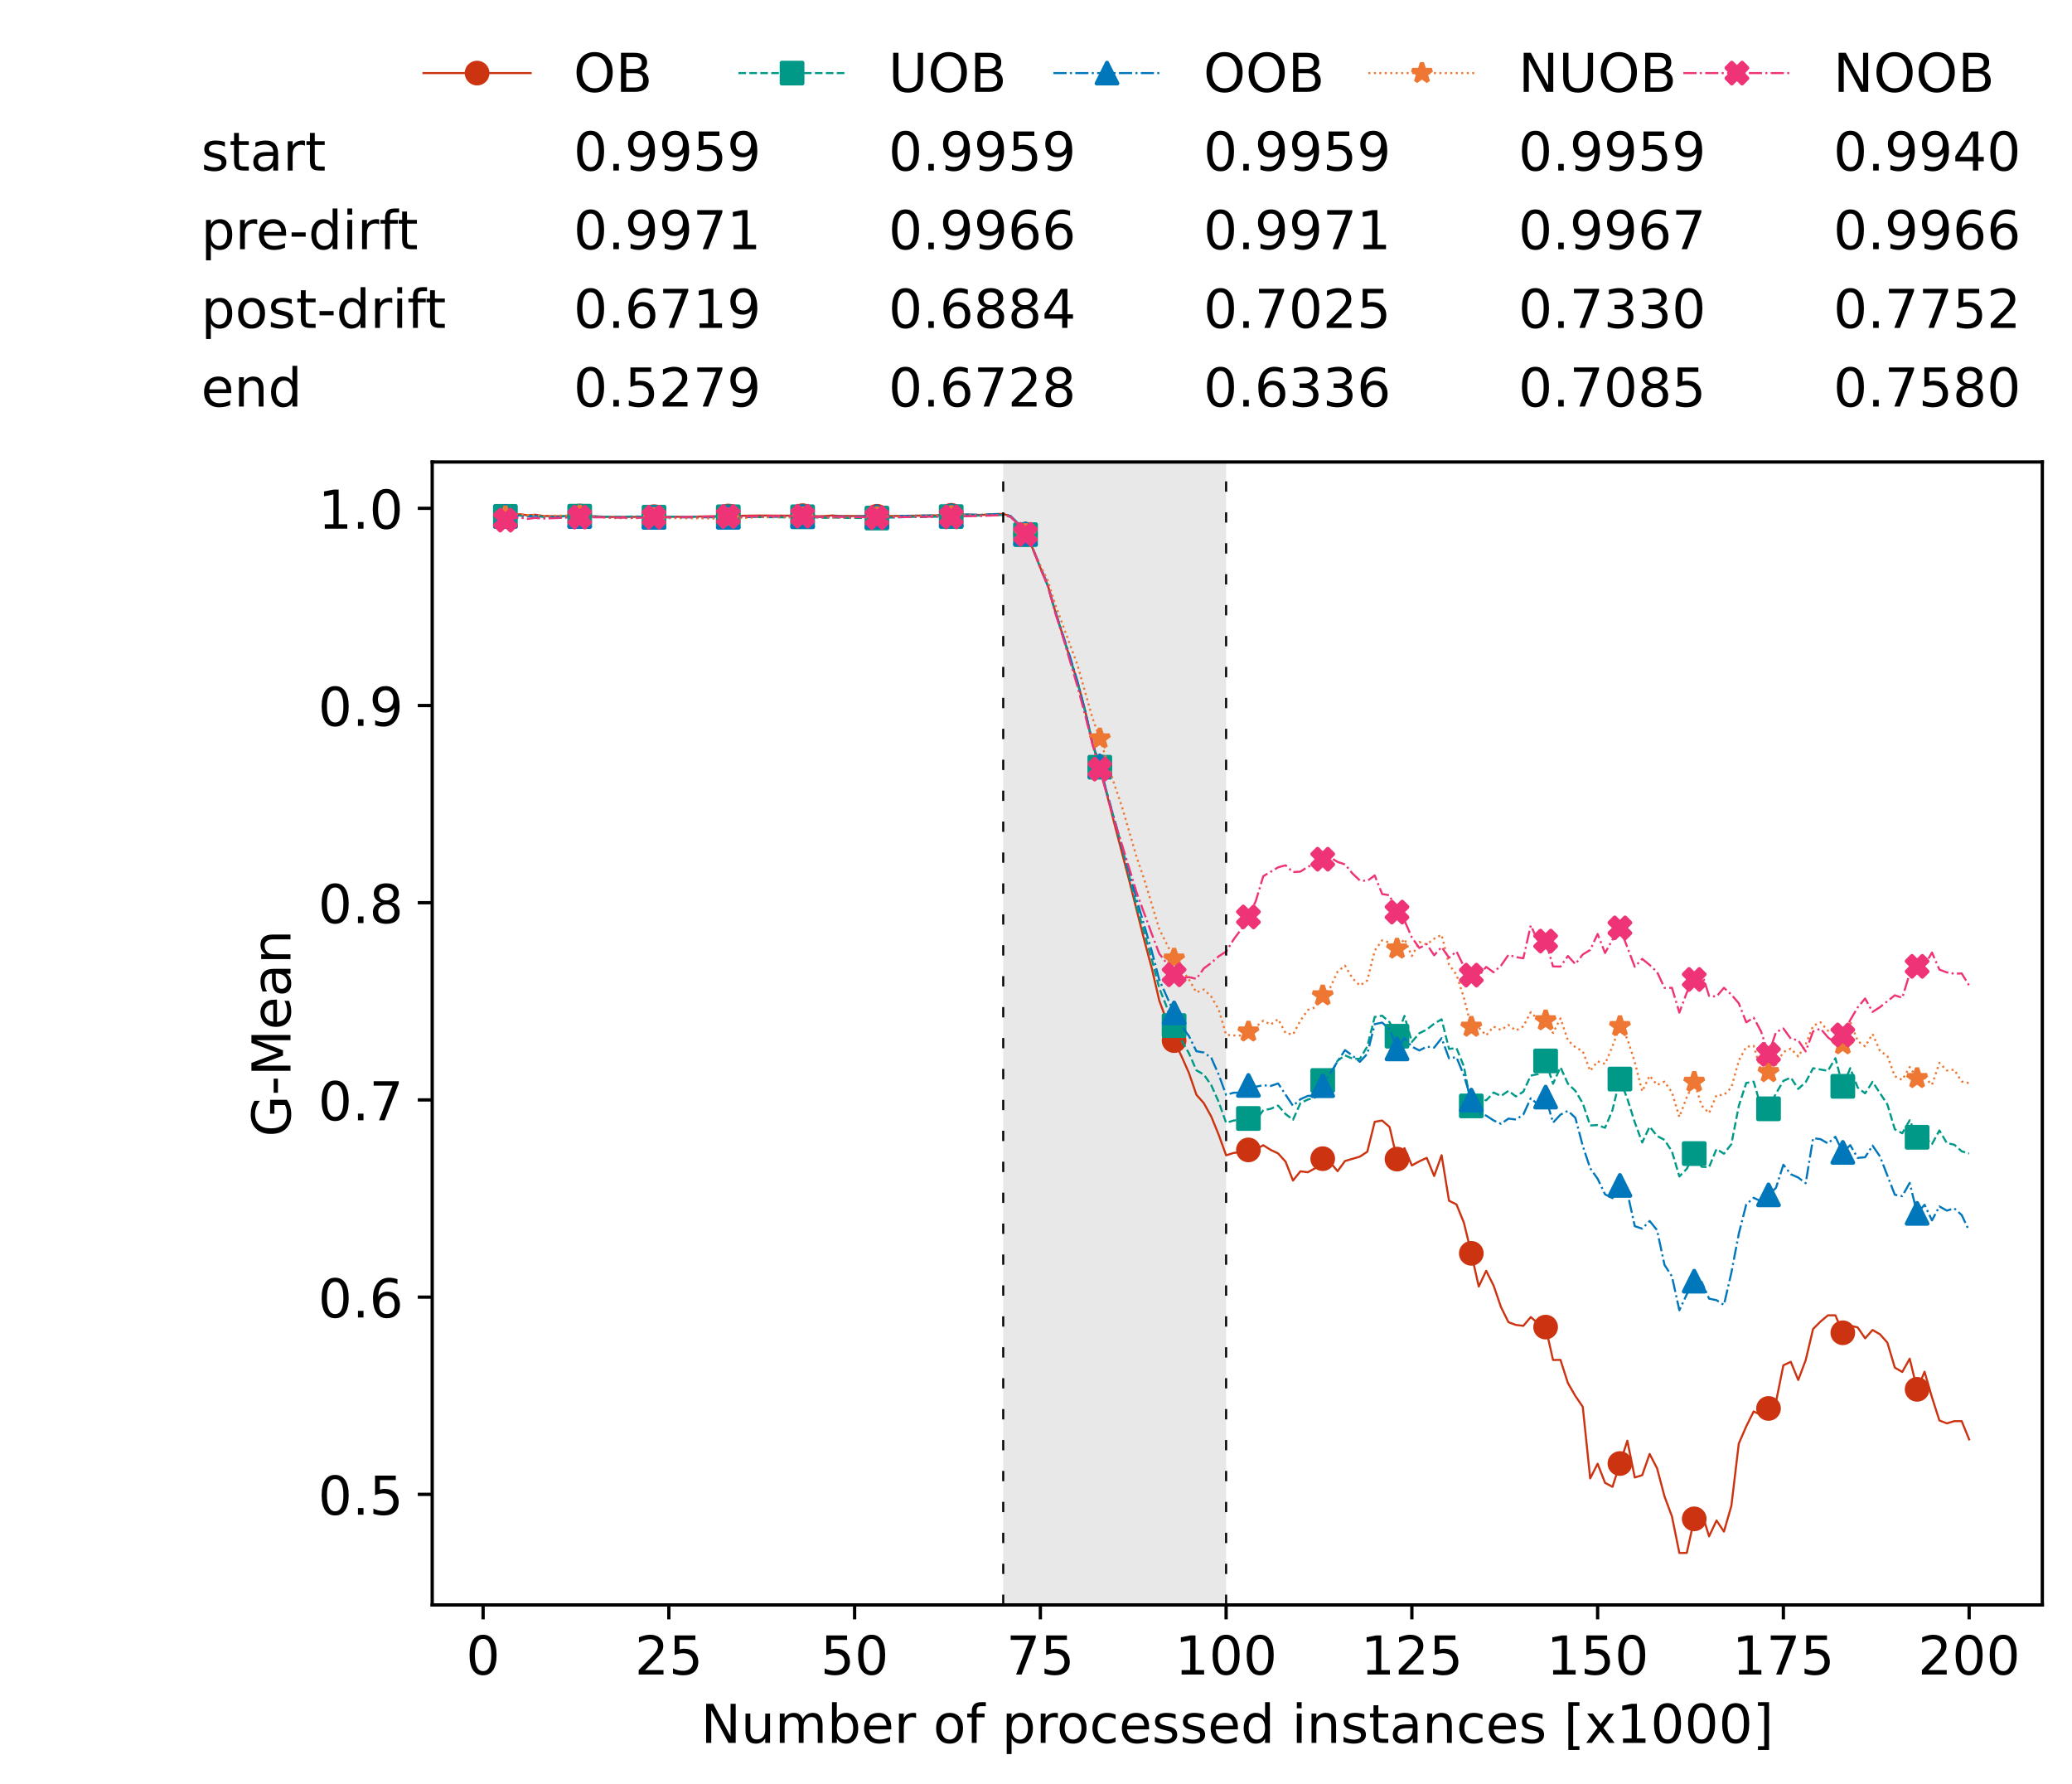<?xml version="1.0" encoding="utf-8" standalone="no"?>
<!DOCTYPE svg PUBLIC "-//W3C//DTD SVG 1.1//EN"
  "http://www.w3.org/Graphics/SVG/1.1/DTD/svg11.dtd">
<!-- Created with matplotlib (https://matplotlib.org/) -->
<svg height="432.615pt" version="1.1" viewBox="0 0 502.65 432.615" width="502.65pt" xmlns="http://www.w3.org/2000/svg" xmlns:xlink="http://www.w3.org/1999/xlink">
 <defs>
  <style type="text/css">*{stroke-linecap:butt;stroke-linejoin:round;}</style>
 </defs>
 <g id="figure_1">
  <g id="patch_1">
   <path d="M 0 432.615 
L 502.65 432.615 
L 502.65 0 
L 0 0 
z
" style="fill:#ffffff;"/>
  </g>
  <g id="axes_1">
   <g id="patch_2">
    <path d="M 104.85 389.252 
L 495.45 389.252 
L 495.45 112.052 
L 104.85 112.052 
z
" style="fill:#ffffff;"/>
   </g>
   <g id="patch_3">
    <path clip-path="url(#p58c6ff50a6)" d="M 297.446 389.252 
L 297.446 112.052 
L 243.372 112.052 
L 243.372 389.252 
z
" style="fill:#d3d3d3;opacity:0.5;"/>
   </g>
   <g id="matplotlib.axis_1">
    <g id="xtick_1">
     <g id="line2d_1">
      <defs>
       <path d="M 0 0 
L 0 3.5 
" id="m3f98d7f673" style="stroke:#000000;stroke-width:0.8;"/>
      </defs>
      <g>
       <use style="stroke:#000000;stroke-width:0.8;" x="117.197" xlink:href="#m3f98d7f673" y="389.252"/>
      </g>
     </g>
     <g id="text_1">
      <!-- 0 -->
      <g transform="translate(113.061 406.13)scale(0.13 -0.13)">
       <defs>
        <path d="M 31.781 66.406 
Q 24.172 66.406 20.328 58.906 
Q 16.5 51.422 16.5 36.375 
Q 16.5 21.391 20.328 13.891 
Q 24.172 6.391 31.781 6.391 
Q 39.453 6.391 43.281 13.891 
Q 47.125 21.391 47.125 36.375 
Q 47.125 51.422 43.281 58.906 
Q 39.453 66.406 31.781 66.406 
z
M 31.781 74.219 
Q 44.047 74.219 50.516 64.516 
Q 56.984 54.828 56.984 36.375 
Q 56.984 17.969 50.516 8.266 
Q 44.047 -1.422 31.781 -1.422 
Q 19.531 -1.422 13.062 8.266 
Q 6.594 17.969 6.594 36.375 
Q 6.594 54.828 13.062 64.516 
Q 19.531 74.219 31.781 74.219 
z
" id="DejaVuSans-48"/>
       </defs>
       <use xlink:href="#DejaVuSans-48"/>
      </g>
     </g>
    </g>
    <g id="xtick_2">
     <g id="line2d_2">
      <g>
       <use style="stroke:#000000;stroke-width:0.8;" x="162.259" xlink:href="#m3f98d7f673" y="389.252"/>
      </g>
     </g>
     <g id="text_2">
      <!-- 25 -->
      <g transform="translate(153.988 406.13)scale(0.13 -0.13)">
       <defs>
        <path d="M 19.188 8.297 
L 53.609 8.297 
L 53.609 0 
L 7.328 0 
L 7.328 8.297 
Q 12.938 14.109 22.625 23.891 
Q 32.328 33.688 34.812 36.531 
Q 39.547 41.844 41.422 45.531 
Q 43.312 49.219 43.312 52.781 
Q 43.312 58.594 39.234 62.25 
Q 35.156 65.922 28.609 65.922 
Q 23.969 65.922 18.812 64.312 
Q 13.672 62.703 7.812 59.422 
L 7.812 69.391 
Q 13.766 71.781 18.938 73 
Q 24.125 74.219 28.422 74.219 
Q 39.75 74.219 46.484 68.547 
Q 53.219 62.891 53.219 53.422 
Q 53.219 48.922 51.531 44.891 
Q 49.859 40.875 45.406 35.406 
Q 44.188 33.984 37.641 27.219 
Q 31.109 20.453 19.188 8.297 
z
" id="DejaVuSans-50"/>
        <path d="M 10.797 72.906 
L 49.516 72.906 
L 49.516 64.594 
L 19.828 64.594 
L 19.828 46.734 
Q 21.969 47.469 24.109 47.828 
Q 26.266 48.188 28.422 48.188 
Q 40.625 48.188 47.75 41.5 
Q 54.891 34.812 54.891 23.391 
Q 54.891 11.625 47.562 5.094 
Q 40.234 -1.422 26.906 -1.422 
Q 22.312 -1.422 17.547 -0.641 
Q 12.797 0.141 7.719 1.703 
L 7.719 11.625 
Q 12.109 9.234 16.797 8.062 
Q 21.484 6.891 26.703 6.891 
Q 35.156 6.891 40.078 11.328 
Q 45.016 15.766 45.016 23.391 
Q 45.016 31 40.078 35.438 
Q 35.156 39.891 26.703 39.891 
Q 22.75 39.891 18.812 39.016 
Q 14.891 38.141 10.797 36.281 
z
" id="DejaVuSans-53"/>
       </defs>
       <use xlink:href="#DejaVuSans-50"/>
       <use x="63.623" xlink:href="#DejaVuSans-53"/>
      </g>
     </g>
    </g>
    <g id="xtick_3">
     <g id="line2d_3">
      <g>
       <use style="stroke:#000000;stroke-width:0.8;" x="207.322" xlink:href="#m3f98d7f673" y="389.252"/>
      </g>
     </g>
     <g id="text_3">
      <!-- 50 -->
      <g transform="translate(199.05 406.13)scale(0.13 -0.13)">
       <use xlink:href="#DejaVuSans-53"/>
       <use x="63.623" xlink:href="#DejaVuSans-48"/>
      </g>
     </g>
    </g>
    <g id="xtick_4">
     <g id="line2d_4">
      <g>
       <use style="stroke:#000000;stroke-width:0.8;" x="252.384" xlink:href="#m3f98d7f673" y="389.252"/>
      </g>
     </g>
     <g id="text_4">
      <!-- 75 -->
      <g transform="translate(244.113 406.13)scale(0.13 -0.13)">
       <defs>
        <path d="M 8.203 72.906 
L 55.078 72.906 
L 55.078 68.703 
L 28.609 0 
L 18.312 0 
L 43.219 64.594 
L 8.203 64.594 
z
" id="DejaVuSans-55"/>
       </defs>
       <use xlink:href="#DejaVuSans-55"/>
       <use x="63.623" xlink:href="#DejaVuSans-53"/>
      </g>
     </g>
    </g>
    <g id="xtick_5">
     <g id="line2d_5">
      <g>
       <use style="stroke:#000000;stroke-width:0.8;" x="297.446" xlink:href="#m3f98d7f673" y="389.252"/>
      </g>
     </g>
     <g id="text_5">
      <!-- 100 -->
      <g transform="translate(285.039 406.13)scale(0.13 -0.13)">
       <defs>
        <path d="M 12.406 8.297 
L 28.516 8.297 
L 28.516 63.922 
L 10.984 60.406 
L 10.984 69.391 
L 28.422 72.906 
L 38.281 72.906 
L 38.281 8.297 
L 54.391 8.297 
L 54.391 0 
L 12.406 0 
z
" id="DejaVuSans-49"/>
       </defs>
       <use xlink:href="#DejaVuSans-49"/>
       <use x="63.623" xlink:href="#DejaVuSans-48"/>
       <use x="127.246" xlink:href="#DejaVuSans-48"/>
      </g>
     </g>
    </g>
    <g id="xtick_6">
     <g id="line2d_6">
      <g>
       <use style="stroke:#000000;stroke-width:0.8;" x="342.509" xlink:href="#m3f98d7f673" y="389.252"/>
      </g>
     </g>
     <g id="text_6">
      <!-- 125 -->
      <g transform="translate(330.102 406.13)scale(0.13 -0.13)">
       <use xlink:href="#DejaVuSans-49"/>
       <use x="63.623" xlink:href="#DejaVuSans-50"/>
       <use x="127.246" xlink:href="#DejaVuSans-53"/>
      </g>
     </g>
    </g>
    <g id="xtick_7">
     <g id="line2d_7">
      <g>
       <use style="stroke:#000000;stroke-width:0.8;" x="387.571" xlink:href="#m3f98d7f673" y="389.252"/>
      </g>
     </g>
     <g id="text_7">
      <!-- 150 -->
      <g transform="translate(375.164 406.13)scale(0.13 -0.13)">
       <use xlink:href="#DejaVuSans-49"/>
       <use x="63.623" xlink:href="#DejaVuSans-53"/>
       <use x="127.246" xlink:href="#DejaVuSans-48"/>
      </g>
     </g>
    </g>
    <g id="xtick_8">
     <g id="line2d_8">
      <g>
       <use style="stroke:#000000;stroke-width:0.8;" x="432.633" xlink:href="#m3f98d7f673" y="389.252"/>
      </g>
     </g>
     <g id="text_8">
      <!-- 175 -->
      <g transform="translate(420.226 406.13)scale(0.13 -0.13)">
       <use xlink:href="#DejaVuSans-49"/>
       <use x="63.623" xlink:href="#DejaVuSans-55"/>
       <use x="127.246" xlink:href="#DejaVuSans-53"/>
      </g>
     </g>
    </g>
    <g id="xtick_9">
     <g id="line2d_9">
      <g>
       <use style="stroke:#000000;stroke-width:0.8;" x="477.695" xlink:href="#m3f98d7f673" y="389.252"/>
      </g>
     </g>
     <g id="text_9">
      <!-- 200 -->
      <g transform="translate(465.289 406.13)scale(0.13 -0.13)">
       <use xlink:href="#DejaVuSans-50"/>
       <use x="63.623" xlink:href="#DejaVuSans-48"/>
       <use x="127.246" xlink:href="#DejaVuSans-48"/>
      </g>
     </g>
    </g>
    <g id="text_10">
     <!-- Number of processed instances [x1000] -->
     <g transform="translate(170.025 422.711)scale(0.13 -0.13)">
      <defs>
       <path d="M 9.812 72.906 
L 23.094 72.906 
L 55.422 11.922 
L 55.422 72.906 
L 64.984 72.906 
L 64.984 0 
L 51.703 0 
L 19.391 60.984 
L 19.391 0 
L 9.812 0 
z
" id="DejaVuSans-78"/>
       <path d="M 8.5 21.578 
L 8.5 54.688 
L 17.484 54.688 
L 17.484 21.922 
Q 17.484 14.156 20.5 10.266 
Q 23.531 6.391 29.594 6.391 
Q 36.859 6.391 41.078 11.031 
Q 45.312 15.672 45.312 23.688 
L 45.312 54.688 
L 54.297 54.688 
L 54.297 0 
L 45.312 0 
L 45.312 8.406 
Q 42.047 3.422 37.719 1 
Q 33.406 -1.422 27.688 -1.422 
Q 18.266 -1.422 13.375 4.438 
Q 8.5 10.297 8.5 21.578 
z
M 31.109 56 
z
" id="DejaVuSans-117"/>
       <path d="M 52 44.188 
Q 55.375 50.25 60.062 53.125 
Q 64.75 56 71.094 56 
Q 79.641 56 84.281 50.016 
Q 88.922 44.047 88.922 33.016 
L 88.922 0 
L 79.891 0 
L 79.891 32.719 
Q 79.891 40.578 77.094 44.375 
Q 74.312 48.188 68.609 48.188 
Q 61.625 48.188 57.562 43.547 
Q 53.516 38.922 53.516 30.906 
L 53.516 0 
L 44.484 0 
L 44.484 32.719 
Q 44.484 40.625 41.703 44.406 
Q 38.922 48.188 33.109 48.188 
Q 26.219 48.188 22.156 43.531 
Q 18.109 38.875 18.109 30.906 
L 18.109 0 
L 9.078 0 
L 9.078 54.688 
L 18.109 54.688 
L 18.109 46.188 
Q 21.188 51.219 25.484 53.609 
Q 29.781 56 35.688 56 
Q 41.656 56 45.828 52.969 
Q 50 49.953 52 44.188 
z
" id="DejaVuSans-109"/>
       <path d="M 48.688 27.297 
Q 48.688 37.203 44.609 42.844 
Q 40.531 48.484 33.406 48.484 
Q 26.266 48.484 22.188 42.844 
Q 18.109 37.203 18.109 27.297 
Q 18.109 17.391 22.188 11.75 
Q 26.266 6.109 33.406 6.109 
Q 40.531 6.109 44.609 11.75 
Q 48.688 17.391 48.688 27.297 
z
M 18.109 46.391 
Q 20.953 51.266 25.266 53.625 
Q 29.594 56 35.594 56 
Q 45.562 56 51.781 48.094 
Q 58.016 40.188 58.016 27.297 
Q 58.016 14.406 51.781 6.484 
Q 45.562 -1.422 35.594 -1.422 
Q 29.594 -1.422 25.266 0.953 
Q 20.953 3.328 18.109 8.203 
L 18.109 0 
L 9.078 0 
L 9.078 75.984 
L 18.109 75.984 
z
" id="DejaVuSans-98"/>
       <path d="M 56.203 29.594 
L 56.203 25.203 
L 14.891 25.203 
Q 15.484 15.922 20.484 11.062 
Q 25.484 6.203 34.422 6.203 
Q 39.594 6.203 44.453 7.469 
Q 49.312 8.734 54.109 11.281 
L 54.109 2.781 
Q 49.266 0.734 44.188 -0.344 
Q 39.109 -1.422 33.891 -1.422 
Q 20.797 -1.422 13.156 6.188 
Q 5.516 13.812 5.516 26.812 
Q 5.516 40.234 12.766 48.109 
Q 20.016 56 32.328 56 
Q 43.359 56 49.781 48.891 
Q 56.203 41.797 56.203 29.594 
z
M 47.219 32.234 
Q 47.125 39.594 43.094 43.984 
Q 39.062 48.391 32.422 48.391 
Q 24.906 48.391 20.391 44.141 
Q 15.875 39.891 15.188 32.172 
z
" id="DejaVuSans-101"/>
       <path d="M 41.109 46.297 
Q 39.594 47.172 37.812 47.578 
Q 36.031 48 33.891 48 
Q 26.266 48 22.188 43.047 
Q 18.109 38.094 18.109 28.812 
L 18.109 0 
L 9.078 0 
L 9.078 54.688 
L 18.109 54.688 
L 18.109 46.188 
Q 20.953 51.172 25.484 53.578 
Q 30.031 56 36.531 56 
Q 37.453 56 38.578 55.875 
Q 39.703 55.766 41.062 55.516 
z
" id="DejaVuSans-114"/>
       <path id="DejaVuSans-32"/>
       <path d="M 30.609 48.391 
Q 23.391 48.391 19.188 42.75 
Q 14.984 37.109 14.984 27.297 
Q 14.984 17.484 19.156 11.844 
Q 23.344 6.203 30.609 6.203 
Q 37.797 6.203 41.984 11.859 
Q 46.188 17.531 46.188 27.297 
Q 46.188 37.016 41.984 42.703 
Q 37.797 48.391 30.609 48.391 
z
M 30.609 56 
Q 42.328 56 49.016 48.375 
Q 55.719 40.766 55.719 27.297 
Q 55.719 13.875 49.016 6.219 
Q 42.328 -1.422 30.609 -1.422 
Q 18.844 -1.422 12.172 6.219 
Q 5.516 13.875 5.516 27.297 
Q 5.516 40.766 12.172 48.375 
Q 18.844 56 30.609 56 
z
" id="DejaVuSans-111"/>
       <path d="M 37.109 75.984 
L 37.109 68.5 
L 28.516 68.5 
Q 23.688 68.5 21.797 66.547 
Q 19.922 64.594 19.922 59.516 
L 19.922 54.688 
L 34.719 54.688 
L 34.719 47.703 
L 19.922 47.703 
L 19.922 0 
L 10.891 0 
L 10.891 47.703 
L 2.297 47.703 
L 2.297 54.688 
L 10.891 54.688 
L 10.891 58.5 
Q 10.891 67.625 15.141 71.797 
Q 19.391 75.984 28.609 75.984 
z
" id="DejaVuSans-102"/>
       <path d="M 18.109 8.203 
L 18.109 -20.797 
L 9.078 -20.797 
L 9.078 54.688 
L 18.109 54.688 
L 18.109 46.391 
Q 20.953 51.266 25.266 53.625 
Q 29.594 56 35.594 56 
Q 45.562 56 51.781 48.094 
Q 58.016 40.188 58.016 27.297 
Q 58.016 14.406 51.781 6.484 
Q 45.562 -1.422 35.594 -1.422 
Q 29.594 -1.422 25.266 0.953 
Q 20.953 3.328 18.109 8.203 
z
M 48.688 27.297 
Q 48.688 37.203 44.609 42.844 
Q 40.531 48.484 33.406 48.484 
Q 26.266 48.484 22.188 42.844 
Q 18.109 37.203 18.109 27.297 
Q 18.109 17.391 22.188 11.75 
Q 26.266 6.109 33.406 6.109 
Q 40.531 6.109 44.609 11.75 
Q 48.688 17.391 48.688 27.297 
z
" id="DejaVuSans-112"/>
       <path d="M 48.781 52.594 
L 48.781 44.188 
Q 44.969 46.297 41.141 47.344 
Q 37.312 48.391 33.406 48.391 
Q 24.656 48.391 19.812 42.844 
Q 14.984 37.312 14.984 27.297 
Q 14.984 17.281 19.812 11.734 
Q 24.656 6.203 33.406 6.203 
Q 37.312 6.203 41.141 7.25 
Q 44.969 8.297 48.781 10.406 
L 48.781 2.094 
Q 45.016 0.344 40.984 -0.531 
Q 36.969 -1.422 32.422 -1.422 
Q 20.062 -1.422 12.781 6.344 
Q 5.516 14.109 5.516 27.297 
Q 5.516 40.672 12.859 48.328 
Q 20.219 56 33.016 56 
Q 37.156 56 41.109 55.141 
Q 45.062 54.297 48.781 52.594 
z
" id="DejaVuSans-99"/>
       <path d="M 44.281 53.078 
L 44.281 44.578 
Q 40.484 46.531 36.375 47.5 
Q 32.281 48.484 27.875 48.484 
Q 21.188 48.484 17.844 46.438 
Q 14.5 44.391 14.5 40.281 
Q 14.5 37.156 16.891 35.375 
Q 19.281 33.594 26.516 31.984 
L 29.594 31.297 
Q 39.156 29.25 43.188 25.516 
Q 47.219 21.781 47.219 15.094 
Q 47.219 7.469 41.188 3.016 
Q 35.156 -1.422 24.609 -1.422 
Q 20.219 -1.422 15.453 -0.562 
Q 10.688 0.297 5.422 2 
L 5.422 11.281 
Q 10.406 8.688 15.234 7.391 
Q 20.062 6.109 24.812 6.109 
Q 31.156 6.109 34.562 8.281 
Q 37.984 10.453 37.984 14.406 
Q 37.984 18.062 35.516 20.016 
Q 33.062 21.969 24.703 23.781 
L 21.578 24.516 
Q 13.234 26.266 9.516 29.906 
Q 5.812 33.547 5.812 39.891 
Q 5.812 47.609 11.281 51.797 
Q 16.75 56 26.812 56 
Q 31.781 56 36.172 55.266 
Q 40.578 54.547 44.281 53.078 
z
" id="DejaVuSans-115"/>
       <path d="M 45.406 46.391 
L 45.406 75.984 
L 54.391 75.984 
L 54.391 0 
L 45.406 0 
L 45.406 8.203 
Q 42.578 3.328 38.25 0.953 
Q 33.938 -1.422 27.875 -1.422 
Q 17.969 -1.422 11.734 6.484 
Q 5.516 14.406 5.516 27.297 
Q 5.516 40.188 11.734 48.094 
Q 17.969 56 27.875 56 
Q 33.938 56 38.25 53.625 
Q 42.578 51.266 45.406 46.391 
z
M 14.797 27.297 
Q 14.797 17.391 18.875 11.75 
Q 22.953 6.109 30.078 6.109 
Q 37.203 6.109 41.297 11.75 
Q 45.406 17.391 45.406 27.297 
Q 45.406 37.203 41.297 42.844 
Q 37.203 48.484 30.078 48.484 
Q 22.953 48.484 18.875 42.844 
Q 14.797 37.203 14.797 27.297 
z
" id="DejaVuSans-100"/>
       <path d="M 9.422 54.688 
L 18.406 54.688 
L 18.406 0 
L 9.422 0 
z
M 9.422 75.984 
L 18.406 75.984 
L 18.406 64.594 
L 9.422 64.594 
z
" id="DejaVuSans-105"/>
       <path d="M 54.891 33.016 
L 54.891 0 
L 45.906 0 
L 45.906 32.719 
Q 45.906 40.484 42.875 44.328 
Q 39.844 48.188 33.797 48.188 
Q 26.516 48.188 22.312 43.547 
Q 18.109 38.922 18.109 30.906 
L 18.109 0 
L 9.078 0 
L 9.078 54.688 
L 18.109 54.688 
L 18.109 46.188 
Q 21.344 51.125 25.703 53.562 
Q 30.078 56 35.797 56 
Q 45.219 56 50.047 50.172 
Q 54.891 44.344 54.891 33.016 
z
" id="DejaVuSans-110"/>
       <path d="M 18.312 70.219 
L 18.312 54.688 
L 36.812 54.688 
L 36.812 47.703 
L 18.312 47.703 
L 18.312 18.016 
Q 18.312 11.328 20.141 9.422 
Q 21.969 7.516 27.594 7.516 
L 36.812 7.516 
L 36.812 0 
L 27.594 0 
Q 17.188 0 13.234 3.875 
Q 9.281 7.766 9.281 18.016 
L 9.281 47.703 
L 2.688 47.703 
L 2.688 54.688 
L 9.281 54.688 
L 9.281 70.219 
z
" id="DejaVuSans-116"/>
       <path d="M 34.281 27.484 
Q 23.391 27.484 19.188 25 
Q 14.984 22.516 14.984 16.5 
Q 14.984 11.719 18.141 8.906 
Q 21.297 6.109 26.703 6.109 
Q 34.188 6.109 38.703 11.406 
Q 43.219 16.703 43.219 25.484 
L 43.219 27.484 
z
M 52.203 31.203 
L 52.203 0 
L 43.219 0 
L 43.219 8.297 
Q 40.141 3.328 35.547 0.953 
Q 30.953 -1.422 24.312 -1.422 
Q 15.922 -1.422 10.953 3.297 
Q 6 8.016 6 15.922 
Q 6 25.141 12.172 29.828 
Q 18.359 34.516 30.609 34.516 
L 43.219 34.516 
L 43.219 35.406 
Q 43.219 41.609 39.141 45 
Q 35.062 48.391 27.688 48.391 
Q 23 48.391 18.547 47.266 
Q 14.109 46.141 10.016 43.891 
L 10.016 52.203 
Q 14.938 54.109 19.578 55.047 
Q 24.219 56 28.609 56 
Q 40.484 56 46.344 49.844 
Q 52.203 43.703 52.203 31.203 
z
" id="DejaVuSans-97"/>
       <path d="M 8.594 75.984 
L 29.297 75.984 
L 29.297 69 
L 17.578 69 
L 17.578 -6.203 
L 29.297 -6.203 
L 29.297 -13.188 
L 8.594 -13.188 
z
" id="DejaVuSans-91"/>
       <path d="M 54.891 54.688 
L 35.109 28.078 
L 55.906 0 
L 45.312 0 
L 29.391 21.484 
L 13.484 0 
L 2.875 0 
L 24.125 28.609 
L 4.688 54.688 
L 15.281 54.688 
L 29.781 35.203 
L 44.281 54.688 
z
" id="DejaVuSans-120"/>
       <path d="M 30.422 75.984 
L 30.422 -13.188 
L 9.719 -13.188 
L 9.719 -6.203 
L 21.391 -6.203 
L 21.391 69 
L 9.719 69 
L 9.719 75.984 
z
" id="DejaVuSans-93"/>
      </defs>
      <use xlink:href="#DejaVuSans-78"/>
      <use x="74.805" xlink:href="#DejaVuSans-117"/>
      <use x="138.184" xlink:href="#DejaVuSans-109"/>
      <use x="235.596" xlink:href="#DejaVuSans-98"/>
      <use x="299.072" xlink:href="#DejaVuSans-101"/>
      <use x="360.596" xlink:href="#DejaVuSans-114"/>
      <use x="401.709" xlink:href="#DejaVuSans-32"/>
      <use x="433.496" xlink:href="#DejaVuSans-111"/>
      <use x="494.678" xlink:href="#DejaVuSans-102"/>
      <use x="529.883" xlink:href="#DejaVuSans-32"/>
      <use x="561.67" xlink:href="#DejaVuSans-112"/>
      <use x="625.146" xlink:href="#DejaVuSans-114"/>
      <use x="664.01" xlink:href="#DejaVuSans-111"/>
      <use x="725.191" xlink:href="#DejaVuSans-99"/>
      <use x="780.172" xlink:href="#DejaVuSans-101"/>
      <use x="841.695" xlink:href="#DejaVuSans-115"/>
      <use x="893.795" xlink:href="#DejaVuSans-115"/>
      <use x="945.895" xlink:href="#DejaVuSans-101"/>
      <use x="1007.418" xlink:href="#DejaVuSans-100"/>
      <use x="1070.895" xlink:href="#DejaVuSans-32"/>
      <use x="1102.682" xlink:href="#DejaVuSans-105"/>
      <use x="1130.465" xlink:href="#DejaVuSans-110"/>
      <use x="1193.844" xlink:href="#DejaVuSans-115"/>
      <use x="1245.943" xlink:href="#DejaVuSans-116"/>
      <use x="1285.152" xlink:href="#DejaVuSans-97"/>
      <use x="1346.432" xlink:href="#DejaVuSans-110"/>
      <use x="1409.811" xlink:href="#DejaVuSans-99"/>
      <use x="1464.791" xlink:href="#DejaVuSans-101"/>
      <use x="1526.314" xlink:href="#DejaVuSans-115"/>
      <use x="1578.414" xlink:href="#DejaVuSans-32"/>
      <use x="1610.201" xlink:href="#DejaVuSans-91"/>
      <use x="1649.215" xlink:href="#DejaVuSans-120"/>
      <use x="1708.395" xlink:href="#DejaVuSans-49"/>
      <use x="1772.018" xlink:href="#DejaVuSans-48"/>
      <use x="1835.641" xlink:href="#DejaVuSans-48"/>
      <use x="1899.264" xlink:href="#DejaVuSans-48"/>
      <use x="1962.887" xlink:href="#DejaVuSans-93"/>
     </g>
    </g>
   </g>
   <g id="matplotlib.axis_2">
    <g id="ytick_1">
     <g id="line2d_10">
      <defs>
       <path d="M 0 0 
L -3.5 0 
" id="m765469e007" style="stroke:#000000;stroke-width:0.8;"/>
      </defs>
      <g>
       <use style="stroke:#000000;stroke-width:0.8;" x="104.85" xlink:href="#m765469e007" y="362.427"/>
      </g>
     </g>
     <g id="text_11">
      <!-- 0.5 -->
      <g transform="translate(77.176 367.366)scale(0.13 -0.13)">
       <defs>
        <path d="M 10.688 12.406 
L 21 12.406 
L 21 0 
L 10.688 0 
z
" id="DejaVuSans-46"/>
       </defs>
       <use xlink:href="#DejaVuSans-48"/>
       <use x="63.623" xlink:href="#DejaVuSans-46"/>
       <use x="95.41" xlink:href="#DejaVuSans-53"/>
      </g>
     </g>
    </g>
    <g id="ytick_2">
     <g id="line2d_11">
      <g>
       <use style="stroke:#000000;stroke-width:0.8;" x="104.85" xlink:href="#m765469e007" y="314.598"/>
      </g>
     </g>
     <g id="text_12">
      <!-- 0.6 -->
      <g transform="translate(77.176 319.537)scale(0.13 -0.13)">
       <defs>
        <path d="M 33.016 40.375 
Q 26.375 40.375 22.484 35.828 
Q 18.609 31.297 18.609 23.391 
Q 18.609 15.531 22.484 10.953 
Q 26.375 6.391 33.016 6.391 
Q 39.656 6.391 43.531 10.953 
Q 47.406 15.531 47.406 23.391 
Q 47.406 31.297 43.531 35.828 
Q 39.656 40.375 33.016 40.375 
z
M 52.594 71.297 
L 52.594 62.312 
Q 48.875 64.062 45.094 64.984 
Q 41.312 65.922 37.594 65.922 
Q 27.828 65.922 22.672 59.328 
Q 17.531 52.734 16.797 39.406 
Q 19.672 43.656 24.016 45.922 
Q 28.375 48.188 33.594 48.188 
Q 44.578 48.188 50.953 41.516 
Q 57.328 34.859 57.328 23.391 
Q 57.328 12.156 50.688 5.359 
Q 44.047 -1.422 33.016 -1.422 
Q 20.359 -1.422 13.672 8.266 
Q 6.984 17.969 6.984 36.375 
Q 6.984 53.656 15.188 63.938 
Q 23.391 74.219 37.203 74.219 
Q 40.922 74.219 44.703 73.484 
Q 48.484 72.75 52.594 71.297 
z
" id="DejaVuSans-54"/>
       </defs>
       <use xlink:href="#DejaVuSans-48"/>
       <use x="63.623" xlink:href="#DejaVuSans-46"/>
       <use x="95.41" xlink:href="#DejaVuSans-54"/>
      </g>
     </g>
    </g>
    <g id="ytick_3">
     <g id="line2d_12">
      <g>
       <use style="stroke:#000000;stroke-width:0.8;" x="104.85" xlink:href="#m765469e007" y="266.77"/>
      </g>
     </g>
     <g id="text_13">
      <!-- 0.7 -->
      <g transform="translate(77.176 271.709)scale(0.13 -0.13)">
       <use xlink:href="#DejaVuSans-48"/>
       <use x="63.623" xlink:href="#DejaVuSans-46"/>
       <use x="95.41" xlink:href="#DejaVuSans-55"/>
      </g>
     </g>
    </g>
    <g id="ytick_4">
     <g id="line2d_13">
      <g>
       <use style="stroke:#000000;stroke-width:0.8;" x="104.85" xlink:href="#m765469e007" y="218.941"/>
      </g>
     </g>
     <g id="text_14">
      <!-- 0.8 -->
      <g transform="translate(77.176 223.88)scale(0.13 -0.13)">
       <defs>
        <path d="M 31.781 34.625 
Q 24.75 34.625 20.719 30.859 
Q 16.703 27.094 16.703 20.516 
Q 16.703 13.922 20.719 10.156 
Q 24.75 6.391 31.781 6.391 
Q 38.812 6.391 42.859 10.172 
Q 46.922 13.969 46.922 20.516 
Q 46.922 27.094 42.891 30.859 
Q 38.875 34.625 31.781 34.625 
z
M 21.922 38.812 
Q 15.578 40.375 12.031 44.719 
Q 8.5 49.078 8.5 55.328 
Q 8.5 64.062 14.719 69.141 
Q 20.953 74.219 31.781 74.219 
Q 42.672 74.219 48.875 69.141 
Q 55.078 64.062 55.078 55.328 
Q 55.078 49.078 51.531 44.719 
Q 48 40.375 41.703 38.812 
Q 48.828 37.156 52.797 32.312 
Q 56.781 27.484 56.781 20.516 
Q 56.781 9.906 50.312 4.234 
Q 43.844 -1.422 31.781 -1.422 
Q 19.734 -1.422 13.25 4.234 
Q 6.781 9.906 6.781 20.516 
Q 6.781 27.484 10.781 32.312 
Q 14.797 37.156 21.922 38.812 
z
M 18.312 54.391 
Q 18.312 48.734 21.844 45.562 
Q 25.391 42.391 31.781 42.391 
Q 38.141 42.391 41.719 45.562 
Q 45.312 48.734 45.312 54.391 
Q 45.312 60.062 41.719 63.234 
Q 38.141 66.406 31.781 66.406 
Q 25.391 66.406 21.844 63.234 
Q 18.312 60.062 18.312 54.391 
z
" id="DejaVuSans-56"/>
       </defs>
       <use xlink:href="#DejaVuSans-48"/>
       <use x="63.623" xlink:href="#DejaVuSans-46"/>
       <use x="95.41" xlink:href="#DejaVuSans-56"/>
      </g>
     </g>
    </g>
    <g id="ytick_5">
     <g id="line2d_14">
      <g>
       <use style="stroke:#000000;stroke-width:0.8;" x="104.85" xlink:href="#m765469e007" y="171.113"/>
      </g>
     </g>
     <g id="text_15">
      <!-- 0.9 -->
      <g transform="translate(77.176 176.052)scale(0.13 -0.13)">
       <defs>
        <path d="M 10.984 1.516 
L 10.984 10.5 
Q 14.703 8.734 18.5 7.812 
Q 22.312 6.891 25.984 6.891 
Q 35.75 6.891 40.891 13.453 
Q 46.047 20.016 46.781 33.406 
Q 43.953 29.203 39.594 26.953 
Q 35.25 24.703 29.984 24.703 
Q 19.047 24.703 12.672 31.312 
Q 6.297 37.938 6.297 49.422 
Q 6.297 60.641 12.938 67.422 
Q 19.578 74.219 30.609 74.219 
Q 43.266 74.219 49.922 64.516 
Q 56.594 54.828 56.594 36.375 
Q 56.594 19.141 48.406 8.859 
Q 40.234 -1.422 26.422 -1.422 
Q 22.703 -1.422 18.891 -0.688 
Q 15.094 0.047 10.984 1.516 
z
M 30.609 32.422 
Q 37.25 32.422 41.125 36.953 
Q 45.016 41.5 45.016 49.422 
Q 45.016 57.281 41.125 61.844 
Q 37.25 66.406 30.609 66.406 
Q 23.969 66.406 20.094 61.844 
Q 16.219 57.281 16.219 49.422 
Q 16.219 41.5 20.094 36.953 
Q 23.969 32.422 30.609 32.422 
z
" id="DejaVuSans-57"/>
       </defs>
       <use xlink:href="#DejaVuSans-48"/>
       <use x="63.623" xlink:href="#DejaVuSans-46"/>
       <use x="95.41" xlink:href="#DejaVuSans-57"/>
      </g>
     </g>
    </g>
    <g id="ytick_6">
     <g id="line2d_15">
      <g>
       <use style="stroke:#000000;stroke-width:0.8;" x="104.85" xlink:href="#m765469e007" y="123.285"/>
      </g>
     </g>
     <g id="text_16">
      <!-- 1.0 -->
      <g transform="translate(77.176 128.224)scale(0.13 -0.13)">
       <use xlink:href="#DejaVuSans-49"/>
       <use x="63.623" xlink:href="#DejaVuSans-46"/>
       <use x="95.41" xlink:href="#DejaVuSans-48"/>
      </g>
     </g>
    </g>
    <g id="text_17">
     <!-- G-Mean -->
     <g transform="translate(70.472 275.744)rotate(-90)scale(0.13 -0.13)">
      <defs>
       <path d="M 59.516 10.406 
L 59.516 29.984 
L 43.406 29.984 
L 43.406 38.094 
L 69.281 38.094 
L 69.281 6.781 
Q 63.578 2.734 56.688 0.656 
Q 49.812 -1.422 42 -1.422 
Q 24.906 -1.422 15.25 8.562 
Q 5.609 18.562 5.609 36.375 
Q 5.609 54.25 15.25 64.234 
Q 24.906 74.219 42 74.219 
Q 49.125 74.219 55.547 72.453 
Q 61.969 70.703 67.391 67.281 
L 67.391 56.781 
Q 61.922 61.422 55.766 63.766 
Q 49.609 66.109 42.828 66.109 
Q 29.438 66.109 22.719 58.641 
Q 16.016 51.172 16.016 36.375 
Q 16.016 21.625 22.719 14.156 
Q 29.438 6.688 42.828 6.688 
Q 48.047 6.688 52.141 7.594 
Q 56.25 8.5 59.516 10.406 
z
" id="DejaVuSans-71"/>
       <path d="M 4.891 31.391 
L 31.203 31.391 
L 31.203 23.391 
L 4.891 23.391 
z
" id="DejaVuSans-45"/>
       <path d="M 9.812 72.906 
L 24.516 72.906 
L 43.109 23.297 
L 61.812 72.906 
L 76.516 72.906 
L 76.516 0 
L 66.891 0 
L 66.891 64.016 
L 48.094 14.016 
L 38.188 14.016 
L 19.391 64.016 
L 19.391 0 
L 9.812 0 
z
" id="DejaVuSans-77"/>
      </defs>
      <use xlink:href="#DejaVuSans-71"/>
      <use x="77.49" xlink:href="#DejaVuSans-45"/>
      <use x="113.574" xlink:href="#DejaVuSans-77"/>
      <use x="199.854" xlink:href="#DejaVuSans-101"/>
      <use x="261.377" xlink:href="#DejaVuSans-97"/>
      <use x="322.656" xlink:href="#DejaVuSans-110"/>
     </g>
    </g>
   </g>
   <g id="line2d_16"/>
   <g id="line2d_17"/>
   <g id="line2d_18"/>
   <g id="line2d_19"/>
   <g id="line2d_20"/>
   <g id="line2d_21">
    <path clip-path="url(#p58c6ff50a6)" d="M 122.605 125.237 
L 124.407 124.74 
L 126.21 124.735 
L 128.012 124.99 
L 129.815 124.834 
L 131.617 125.128 
L 135.222 125.205 
L 138.827 125.149 
L 144.234 125.226 
L 147.839 125.381 
L 164.062 125.309 
L 165.864 125.431 
L 167.667 125.313 
L 173.074 125.219 
L 183.889 125.03 
L 196.507 125.096 
L 198.309 125.191 
L 200.112 125.168 
L 201.914 125.023 
L 203.717 125.141 
L 209.124 125.164 
L 212.729 125.213 
L 232.557 124.913 
L 234.359 124.816 
L 237.964 124.889 
L 241.569 124.676 
L 243.372 124.652 
L 245.174 125.174 
L 246.976 126.99 
L 248.779 129.555 
L 250.581 133.143 
L 252.384 137.705 
L 254.186 141.945 
L 255.989 148.293 
L 261.396 165.397 
L 263.199 172.16 
L 265.001 180.035 
L 266.804 185.955 
L 270.409 200.046 
L 274.014 213.833 
L 277.619 228.151 
L 279.421 234.855 
L 281.224 242.66 
L 284.829 252.38 
L 286.631 256.182 
L 288.434 260.256 
L 290.236 265.511 
L 292.039 267.554 
L 293.841 270.801 
L 295.644 275.214 
L 297.446 280.202 
L 299.249 279.637 
L 301.051 279.401 
L 302.854 278.896 
L 304.656 278.778 
L 306.459 277.757 
L 308.261 278.89 
L 310.064 279.75 
L 311.866 281.733 
L 313.669 286.322 
L 315.471 284.081 
L 317.274 284.314 
L 319.076 283.317 
L 320.879 281.018 
L 322.681 281.877 
L 324.484 284.047 
L 326.286 281.589 
L 329.891 280.524 
L 331.694 279.335 
L 333.496 272.071 
L 335.299 271.765 
L 337.101 273.345 
L 338.904 281.123 
L 340.706 278.475 
L 342.509 282.661 
L 344.311 281.664 
L 346.114 280.822 
L 347.916 285.223 
L 349.719 280.177 
L 351.521 291.218 
L 353.324 292.109 
L 355.126 296.537 
L 356.928 303.976 
L 358.731 312.022 
L 360.533 308.213 
L 362.336 311.796 
L 364.138 317.036 
L 365.941 320.678 
L 367.743 321.339 
L 369.546 321.562 
L 371.348 319.435 
L 373.151 320.983 
L 374.953 321.869 
L 376.756 329.84 
L 378.558 329.819 
L 380.361 335.438 
L 382.163 338.562 
L 383.966 341.202 
L 385.768 358.56 
L 387.571 355.008 
L 389.373 359.636 
L 391.176 360.604 
L 394.781 349.424 
L 396.583 358.34 
L 398.386 357.779 
L 400.188 352.639 
L 401.991 356.12 
L 403.793 362.921 
L 405.596 367.764 
L 407.398 376.652 
L 409.201 376.632 
L 411.003 368.375 
L 412.806 366.773 
L 414.608 372.614 
L 416.411 368.769 
L 418.213 371.465 
L 420.016 365.222 
L 421.818 350.105 
L 423.621 345.953 
L 425.423 342.326 
L 427.226 343.199 
L 430.831 340.052 
L 432.633 331.128 
L 434.436 330.291 
L 436.238 334.694 
L 438.041 329.889 
L 439.843 322.319 
L 441.646 320.52 
L 443.448 319.012 
L 445.251 319.012 
L 447.053 323.243 
L 448.856 321.528 
L 450.658 321.936 
L 452.461 324.593 
L 454.263 322.569 
L 456.066 323.61 
L 457.868 325.642 
L 459.671 331.697 
L 461.473 332.75 
L 463.276 329.528 
L 465.078 336.96 
L 466.881 332.695 
L 468.683 338.909 
L 470.485 344.511 
L 472.288 345.215 
L 474.09 344.674 
L 475.893 344.682 
L 477.695 349.105 
L 477.695 349.105 
" style="fill:none;stroke:#cc3311;stroke-linecap:square;stroke-width:0.5;"/>
    <defs>
     <path d="M 0 2.5 
C 0.663 2.5 1.299 2.237 1.768 1.768 
C 2.237 1.299 2.5 0.663 2.5 0 
C 2.5 -0.663 2.237 -1.299 1.768 -1.768 
C 1.299 -2.237 0.663 -2.5 0 -2.5 
C -0.663 -2.5 -1.299 -2.237 -1.768 -1.768 
C -2.237 -1.299 -2.5 -0.663 -2.5 0 
C -2.5 0.663 -2.237 1.299 -1.768 1.768 
C -1.299 2.237 -0.663 2.5 0 2.5 
z
" id="m3b3423962f" style="stroke:#cc3311;"/>
    </defs>
    <g clip-path="url(#p58c6ff50a6)">
     <use style="fill:#cc3311;stroke:#cc3311;" x="122.605" xlink:href="#m3b3423962f" y="125.237"/>
     <use style="fill:#cc3311;stroke:#cc3311;" x="140.629" xlink:href="#m3b3423962f" y="125.15"/>
     <use style="fill:#cc3311;stroke:#cc3311;" x="158.654" xlink:href="#m3b3423962f" y="125.312"/>
     <use style="fill:#cc3311;stroke:#cc3311;" x="176.679" xlink:href="#m3b3423962f" y="125.15"/>
     <use style="fill:#cc3311;stroke:#cc3311;" x="194.704" xlink:href="#m3b3423962f" y="125.072"/>
     <use style="fill:#cc3311;stroke:#cc3311;" x="212.729" xlink:href="#m3b3423962f" y="125.213"/>
     <use style="fill:#cc3311;stroke:#cc3311;" x="230.754" xlink:href="#m3b3423962f" y="124.984"/>
     <use style="fill:#cc3311;stroke:#cc3311;" x="248.779" xlink:href="#m3b3423962f" y="129.555"/>
     <use style="fill:#cc3311;stroke:#cc3311;" x="266.804" xlink:href="#m3b3423962f" y="185.955"/>
     <use style="fill:#cc3311;stroke:#cc3311;" x="284.829" xlink:href="#m3b3423962f" y="252.38"/>
     <use style="fill:#cc3311;stroke:#cc3311;" x="302.854" xlink:href="#m3b3423962f" y="278.896"/>
     <use style="fill:#cc3311;stroke:#cc3311;" x="320.879" xlink:href="#m3b3423962f" y="281.018"/>
     <use style="fill:#cc3311;stroke:#cc3311;" x="338.904" xlink:href="#m3b3423962f" y="281.123"/>
     <use style="fill:#cc3311;stroke:#cc3311;" x="356.928" xlink:href="#m3b3423962f" y="303.976"/>
     <use style="fill:#cc3311;stroke:#cc3311;" x="374.953" xlink:href="#m3b3423962f" y="321.869"/>
     <use style="fill:#cc3311;stroke:#cc3311;" x="392.978" xlink:href="#m3b3423962f" y="354.956"/>
     <use style="fill:#cc3311;stroke:#cc3311;" x="411.003" xlink:href="#m3b3423962f" y="368.375"/>
     <use style="fill:#cc3311;stroke:#cc3311;" x="429.028" xlink:href="#m3b3423962f" y="341.596"/>
     <use style="fill:#cc3311;stroke:#cc3311;" x="447.053" xlink:href="#m3b3423962f" y="323.243"/>
     <use style="fill:#cc3311;stroke:#cc3311;" x="465.078" xlink:href="#m3b3423962f" y="336.96"/>
    </g>
   </g>
   <g id="line2d_22"/>
   <g id="line2d_23"/>
   <g id="line2d_24"/>
   <g id="line2d_25"/>
   <g id="line2d_26">
    <path clip-path="url(#p58c6ff50a6)" d="M 122.605 125.237 
L 124.407 124.74 
L 126.21 125.054 
L 128.012 125.23 
L 129.815 125.025 
L 131.617 125.365 
L 133.419 125.408 
L 137.024 125.196 
L 140.629 125.189 
L 149.642 125.366 
L 153.247 125.27 
L 167.667 125.331 
L 173.074 125.286 
L 176.679 125.338 
L 191.099 125.483 
L 194.704 125.339 
L 200.112 125.602 
L 201.914 125.505 
L 205.519 125.623 
L 212.729 125.648 
L 221.742 125.34 
L 223.544 125.409 
L 243.372 124.892 
L 245.174 125.365 
L 246.976 127.111 
L 248.779 129.67 
L 250.581 133.257 
L 254.186 142.147 
L 255.989 148.389 
L 261.396 165.512 
L 263.199 172.35 
L 265.001 180.308 
L 266.804 186.08 
L 270.409 199.052 
L 272.211 205.542 
L 275.816 220.02 
L 279.421 232.655 
L 281.224 239.627 
L 284.829 248.74 
L 286.631 252.343 
L 288.434 255.47 
L 290.236 259.586 
L 292.039 260.614 
L 293.841 263.19 
L 295.644 267.252 
L 297.446 272.332 
L 299.249 271.773 
L 302.854 271.27 
L 304.656 271.718 
L 306.459 269.284 
L 308.261 268.925 
L 310.064 268.146 
L 311.866 270.196 
L 313.669 271.58 
L 315.471 267.539 
L 317.274 266.681 
L 319.076 266.162 
L 320.879 262.054 
L 322.681 260.837 
L 324.484 257.26 
L 326.286 255.961 
L 328.089 256.754 
L 329.891 256.823 
L 331.694 253.795 
L 333.496 246.636 
L 335.299 246.339 
L 337.101 247.923 
L 338.904 251.318 
L 340.706 246.394 
L 342.509 252.7 
L 344.311 250.598 
L 346.114 249.716 
L 347.916 248.277 
L 349.719 247.213 
L 351.521 254.399 
L 353.324 254.193 
L 355.126 258.627 
L 356.928 268.222 
L 358.731 266.365 
L 360.533 266.874 
L 362.336 264.976 
L 364.138 265.815 
L 365.941 264.564 
L 367.743 265.921 
L 369.546 264.777 
L 371.348 260.871 
L 373.151 260.497 
L 374.953 257.312 
L 376.756 262.844 
L 378.558 258.832 
L 380.361 262.824 
L 382.163 264.562 
L 383.966 267.567 
L 385.768 272.967 
L 387.571 272.869 
L 389.373 273.533 
L 391.176 269.201 
L 392.978 261.711 
L 394.781 266.501 
L 396.583 272.194 
L 398.386 277.09 
L 400.188 273.247 
L 401.991 275.514 
L 403.793 276.466 
L 405.596 279.241 
L 407.398 285.33 
L 409.201 283.472 
L 411.003 279.781 
L 412.806 282.986 
L 414.608 283.076 
L 416.411 278.674 
L 418.213 279.819 
L 420.016 277.508 
L 421.818 268.22 
L 423.621 262.658 
L 425.423 262.34 
L 427.226 268.497 
L 429.028 268.92 
L 430.831 265.216 
L 432.633 262.152 
L 434.436 261.347 
L 436.238 264.102 
L 438.041 262.469 
L 439.843 259.075 
L 443.448 259.714 
L 445.251 256.651 
L 447.053 263.473 
L 448.856 259.067 
L 450.658 263.769 
L 452.461 265.168 
L 454.263 262.38 
L 457.868 267.865 
L 459.671 273.898 
L 461.473 274.861 
L 463.276 271.698 
L 465.078 275.831 
L 466.881 275.745 
L 468.683 277.477 
L 470.485 274.171 
L 472.288 277.243 
L 474.09 277.625 
L 475.893 279.23 
L 477.695 279.771 
L 477.695 279.771 
" style="fill:none;stroke:#009988;stroke-dasharray:1.85,0.8;stroke-dashoffset:0;stroke-width:0.5;"/>
    <defs>
     <path d="M -2.5 2.5 
L 2.5 2.5 
L 2.5 -2.5 
L -2.5 -2.5 
z
" id="mb53573601f" style="stroke:#009988;stroke-linejoin:miter;"/>
    </defs>
    <g clip-path="url(#p58c6ff50a6)">
     <use style="fill:#009988;stroke:#009988;stroke-linejoin:miter;" x="122.605" xlink:href="#mb53573601f" y="125.237"/>
     <use style="fill:#009988;stroke:#009988;stroke-linejoin:miter;" x="140.629" xlink:href="#mb53573601f" y="125.189"/>
     <use style="fill:#009988;stroke:#009988;stroke-linejoin:miter;" x="158.654" xlink:href="#mb53573601f" y="125.426"/>
     <use style="fill:#009988;stroke:#009988;stroke-linejoin:miter;" x="176.679" xlink:href="#mb53573601f" y="125.338"/>
     <use style="fill:#009988;stroke:#009988;stroke-linejoin:miter;" x="194.704" xlink:href="#mb53573601f" y="125.339"/>
     <use style="fill:#009988;stroke:#009988;stroke-linejoin:miter;" x="212.729" xlink:href="#mb53573601f" y="125.648"/>
     <use style="fill:#009988;stroke:#009988;stroke-linejoin:miter;" x="230.754" xlink:href="#mb53573601f" y="125.293"/>
     <use style="fill:#009988;stroke:#009988;stroke-linejoin:miter;" x="248.779" xlink:href="#mb53573601f" y="129.67"/>
     <use style="fill:#009988;stroke:#009988;stroke-linejoin:miter;" x="266.804" xlink:href="#mb53573601f" y="186.08"/>
     <use style="fill:#009988;stroke:#009988;stroke-linejoin:miter;" x="284.829" xlink:href="#mb53573601f" y="248.74"/>
     <use style="fill:#009988;stroke:#009988;stroke-linejoin:miter;" x="302.854" xlink:href="#mb53573601f" y="271.27"/>
     <use style="fill:#009988;stroke:#009988;stroke-linejoin:miter;" x="320.879" xlink:href="#mb53573601f" y="262.054"/>
     <use style="fill:#009988;stroke:#009988;stroke-linejoin:miter;" x="338.904" xlink:href="#mb53573601f" y="251.318"/>
     <use style="fill:#009988;stroke:#009988;stroke-linejoin:miter;" x="356.928" xlink:href="#mb53573601f" y="268.222"/>
     <use style="fill:#009988;stroke:#009988;stroke-linejoin:miter;" x="374.953" xlink:href="#mb53573601f" y="257.312"/>
     <use style="fill:#009988;stroke:#009988;stroke-linejoin:miter;" x="392.978" xlink:href="#mb53573601f" y="261.711"/>
     <use style="fill:#009988;stroke:#009988;stroke-linejoin:miter;" x="411.003" xlink:href="#mb53573601f" y="279.781"/>
     <use style="fill:#009988;stroke:#009988;stroke-linejoin:miter;" x="429.028" xlink:href="#mb53573601f" y="268.92"/>
     <use style="fill:#009988;stroke:#009988;stroke-linejoin:miter;" x="447.053" xlink:href="#mb53573601f" y="263.473"/>
     <use style="fill:#009988;stroke:#009988;stroke-linejoin:miter;" x="465.078" xlink:href="#mb53573601f" y="275.831"/>
    </g>
   </g>
   <g id="line2d_27"/>
   <g id="line2d_28"/>
   <g id="line2d_29"/>
   <g id="line2d_30"/>
   <g id="line2d_31">
    <path clip-path="url(#p58c6ff50a6)" d="M 122.605 125.237 
L 124.407 125.233 
L 126.21 125.064 
L 128.012 125.237 
L 129.815 125.13 
L 133.419 125.419 
L 142.432 125.312 
L 149.642 125.489 
L 155.049 125.47 
L 169.469 125.48 
L 187.494 125.343 
L 191.099 125.345 
L 194.704 125.248 
L 196.507 125.272 
L 198.309 125.413 
L 200.112 125.39 
L 201.914 125.245 
L 205.519 125.291 
L 232.557 124.936 
L 234.359 124.795 
L 237.964 124.867 
L 241.569 124.701 
L 243.372 124.678 
L 245.174 125.176 
L 246.976 126.921 
L 248.779 129.467 
L 250.581 133.073 
L 254.186 141.859 
L 255.989 148.207 
L 259.594 159.3 
L 261.396 165.355 
L 263.199 172.193 
L 265.001 179.969 
L 266.804 185.75 
L 268.606 192.601 
L 274.014 211.766 
L 275.816 218.387 
L 279.421 230.712 
L 281.224 237.626 
L 284.829 245.665 
L 286.631 248.828 
L 288.434 251.296 
L 290.236 254.957 
L 292.039 255.273 
L 293.841 256.55 
L 295.644 260.631 
L 297.446 265.552 
L 299.249 265.03 
L 301.051 264.984 
L 302.854 263.255 
L 304.656 263.556 
L 306.459 263.205 
L 308.261 263.387 
L 310.064 262.774 
L 313.669 268.213 
L 315.471 266.598 
L 317.274 265.789 
L 319.076 265.724 
L 320.879 263.32 
L 324.484 257.406 
L 326.286 254.688 
L 328.089 256.021 
L 329.891 257.531 
L 331.694 255.591 
L 333.496 248.391 
L 335.299 248.012 
L 337.101 249.576 
L 338.904 254.392 
L 340.706 251.753 
L 342.509 253.842 
L 344.311 254.767 
L 346.114 253.856 
L 347.916 254.079 
L 349.719 251.791 
L 351.521 256.681 
L 353.324 256.403 
L 355.126 260.801 
L 356.928 266.811 
L 358.731 270.112 
L 360.533 270.571 
L 362.336 271.748 
L 364.138 272.575 
L 365.941 271.298 
L 367.743 271.525 
L 369.546 270.326 
L 371.348 266.353 
L 373.151 267.927 
L 374.953 266.085 
L 376.756 272.272 
L 378.558 270.343 
L 380.361 269.408 
L 382.163 271.09 
L 383.966 277.912 
L 385.768 283.337 
L 387.571 285.888 
L 389.373 289.662 
L 391.176 290.589 
L 392.978 287.507 
L 394.781 289.19 
L 396.583 297.389 
L 398.386 297.989 
L 400.188 296.127 
L 401.991 298.354 
L 403.793 306.772 
L 405.596 309.567 
L 407.398 317.78 
L 409.201 313.916 
L 411.003 310.73 
L 412.806 310.916 
L 414.608 314.969 
L 416.411 315.337 
L 418.213 316.49 
L 420.016 308.66 
L 421.818 299.214 
L 423.621 292.132 
L 425.423 290.501 
L 427.226 291.366 
L 430.831 288.107 
L 432.633 282.487 
L 434.436 284.796 
L 436.238 285.597 
L 438.041 286.968 
L 439.843 276.045 
L 441.646 276.284 
L 443.448 277.329 
L 445.251 275.715 
L 447.053 279.487 
L 448.856 277.744 
L 450.658 280.834 
L 452.461 280.673 
L 454.263 277.838 
L 456.066 280.466 
L 459.671 289.772 
L 461.473 290.107 
L 463.276 286.896 
L 465.078 294.281 
L 466.881 292.188 
L 468.683 295.984 
L 470.485 292.594 
L 472.288 293.616 
L 474.09 293.07 
L 475.893 294.685 
L 477.695 298.519 
L 477.695 298.519 
" style="fill:none;stroke:#0077bb;stroke-dasharray:3.2,0.8,0.5,0.8;stroke-dashoffset:0;stroke-width:0.5;"/>
    <defs>
     <path d="M 0 -2.5 
L -2.5 2.5 
L 2.5 2.5 
z
" id="mfc960b8cf5" style="stroke:#0077bb;stroke-linejoin:miter;"/>
    </defs>
    <g clip-path="url(#p58c6ff50a6)">
     <use style="fill:#0077bb;stroke:#0077bb;stroke-linejoin:miter;" x="122.605" xlink:href="#mfc960b8cf5" y="125.237"/>
     <use style="fill:#0077bb;stroke:#0077bb;stroke-linejoin:miter;" x="140.629" xlink:href="#mfc960b8cf5" y="125.281"/>
     <use style="fill:#0077bb;stroke:#0077bb;stroke-linejoin:miter;" x="158.654" xlink:href="#mfc960b8cf5" y="125.479"/>
     <use style="fill:#0077bb;stroke:#0077bb;stroke-linejoin:miter;" x="176.679" xlink:href="#mfc960b8cf5" y="125.462"/>
     <use style="fill:#0077bb;stroke:#0077bb;stroke-linejoin:miter;" x="194.704" xlink:href="#mfc960b8cf5" y="125.248"/>
     <use style="fill:#0077bb;stroke:#0077bb;stroke-linejoin:miter;" x="212.729" xlink:href="#mfc960b8cf5" y="125.267"/>
     <use style="fill:#0077bb;stroke:#0077bb;stroke-linejoin:miter;" x="230.754" xlink:href="#mfc960b8cf5" y="125.031"/>
     <use style="fill:#0077bb;stroke:#0077bb;stroke-linejoin:miter;" x="248.779" xlink:href="#mfc960b8cf5" y="129.467"/>
     <use style="fill:#0077bb;stroke:#0077bb;stroke-linejoin:miter;" x="266.804" xlink:href="#mfc960b8cf5" y="185.75"/>
     <use style="fill:#0077bb;stroke:#0077bb;stroke-linejoin:miter;" x="284.829" xlink:href="#mfc960b8cf5" y="245.665"/>
     <use style="fill:#0077bb;stroke:#0077bb;stroke-linejoin:miter;" x="302.854" xlink:href="#mfc960b8cf5" y="263.255"/>
     <use style="fill:#0077bb;stroke:#0077bb;stroke-linejoin:miter;" x="320.879" xlink:href="#mfc960b8cf5" y="263.32"/>
     <use style="fill:#0077bb;stroke:#0077bb;stroke-linejoin:miter;" x="338.904" xlink:href="#mfc960b8cf5" y="254.392"/>
     <use style="fill:#0077bb;stroke:#0077bb;stroke-linejoin:miter;" x="356.928" xlink:href="#mfc960b8cf5" y="266.811"/>
     <use style="fill:#0077bb;stroke:#0077bb;stroke-linejoin:miter;" x="374.953" xlink:href="#mfc960b8cf5" y="266.085"/>
     <use style="fill:#0077bb;stroke:#0077bb;stroke-linejoin:miter;" x="392.978" xlink:href="#mfc960b8cf5" y="287.507"/>
     <use style="fill:#0077bb;stroke:#0077bb;stroke-linejoin:miter;" x="411.003" xlink:href="#mfc960b8cf5" y="310.73"/>
     <use style="fill:#0077bb;stroke:#0077bb;stroke-linejoin:miter;" x="429.028" xlink:href="#mfc960b8cf5" y="289.799"/>
     <use style="fill:#0077bb;stroke:#0077bb;stroke-linejoin:miter;" x="447.053" xlink:href="#mfc960b8cf5" y="279.487"/>
     <use style="fill:#0077bb;stroke:#0077bb;stroke-linejoin:miter;" x="465.078" xlink:href="#mfc960b8cf5" y="294.281"/>
    </g>
   </g>
   <g id="line2d_32"/>
   <g id="line2d_33"/>
   <g id="line2d_34"/>
   <g id="line2d_35"/>
   <g id="line2d_36">
    <path clip-path="url(#p58c6ff50a6)" d="M 122.605 125.237 
L 124.407 124.74 
L 126.21 124.735 
L 128.012 124.978 
L 129.815 124.916 
L 131.617 125.127 
L 138.827 125.001 
L 142.432 125.208 
L 149.642 125.682 
L 158.654 125.633 
L 176.679 125.77 
L 182.087 125.561 
L 183.889 125.392 
L 203.717 125.547 
L 207.322 125.498 
L 210.927 125.498 
L 214.532 125.378 
L 216.334 125.223 
L 219.939 125.292 
L 227.149 125.065 
L 230.754 125.163 
L 234.359 124.928 
L 237.964 125.025 
L 243.372 124.883 
L 245.174 125.382 
L 246.976 127.039 
L 248.779 129.52 
L 250.581 132.963 
L 252.384 137.136 
L 254.186 140.774 
L 255.989 146.615 
L 261.396 161.281 
L 265.001 174.062 
L 266.804 179.129 
L 270.409 190.476 
L 272.211 195.771 
L 275.816 208.156 
L 277.619 213.385 
L 281.224 225.32 
L 284.829 232.539 
L 288.434 237.566 
L 290.236 240.697 
L 292.039 239.976 
L 293.841 241.722 
L 295.644 244.844 
L 297.446 250.97 
L 299.249 251.134 
L 301.051 251.141 
L 302.854 250.221 
L 304.656 249.069 
L 306.459 247.559 
L 308.261 248.495 
L 310.064 247.168 
L 311.866 250.535 
L 313.669 250.919 
L 315.471 247.519 
L 317.274 244.957 
L 319.076 244.323 
L 320.879 241.448 
L 322.681 239.573 
L 324.484 235.655 
L 326.286 234.195 
L 328.089 237.252 
L 329.891 239.028 
L 331.694 237.788 
L 333.496 230.57 
L 335.299 228.063 
L 337.101 228.618 
L 338.904 230.112 
L 340.706 227.716 
L 342.509 231.868 
L 344.311 228.455 
L 346.114 229.038 
L 347.916 227.662 
L 349.719 226.726 
L 351.521 233.931 
L 353.324 236.393 
L 355.126 241.953 
L 356.928 249.057 
L 358.731 249.226 
L 360.533 251.107 
L 362.336 248.986 
L 364.138 249.813 
L 365.941 248.594 
L 367.743 249.942 
L 369.546 248.925 
L 371.348 245.484 
L 373.151 247.328 
L 374.953 247.507 
L 376.756 250.532 
L 378.558 246.994 
L 380.361 252.31 
L 382.163 253.978 
L 383.966 254.974 
L 385.768 259.726 
L 387.571 257.41 
L 389.373 258.041 
L 391.176 253.767 
L 392.978 248.9 
L 394.781 251.929 
L 396.583 257.598 
L 398.386 264.689 
L 400.188 260.894 
L 401.991 263.139 
L 403.793 262.333 
L 405.596 264.937 
L 407.398 270.913 
L 409.201 266.091 
L 411.003 262.417 
L 412.806 268.146 
L 414.608 269.96 
L 416.411 265.602 
L 418.213 265.577 
L 420.016 263.791 
L 421.818 257.239 
L 423.621 253.881 
L 425.423 253.64 
L 427.226 259.711 
L 429.028 260.064 
L 430.831 258.222 
L 432.633 255.162 
L 434.436 254.304 
L 436.238 256.241 
L 438.041 253.326 
L 439.843 248.81 
L 441.646 247.929 
L 443.448 249.988 
L 445.251 249.896 
L 447.053 253.325 
L 448.856 247.789 
L 450.658 252.471 
L 452.461 253.78 
L 454.263 250.779 
L 456.066 254.875 
L 457.868 256.118 
L 459.671 261.031 
L 461.473 261.906 
L 463.276 258.786 
L 465.078 261.509 
L 466.881 261.324 
L 468.683 263.097 
L 470.485 257.779 
L 472.288 259.635 
L 474.09 259.435 
L 475.893 262.31 
L 477.695 262.702 
L 477.695 262.702 
" style="fill:none;stroke:#ee7733;stroke-dasharray:0.5,0.825;stroke-dashoffset:0;stroke-width:0.5;"/>
    <defs>
     <path d="M 0 -2.5 
L -0.561 -0.773 
L -2.378 -0.773 
L -0.908 0.295 
L -1.469 2.023 
L -0 0.955 
L 1.469 2.023 
L 0.908 0.295 
L 2.378 -0.773 
L 0.561 -0.773 
z
" id="m0a7f3f9d09" style="stroke:#ee7733;stroke-linejoin:bevel;"/>
    </defs>
    <g clip-path="url(#p58c6ff50a6)">
     <use style="fill:#ee7733;stroke:#ee7733;stroke-linejoin:bevel;" x="122.605" xlink:href="#m0a7f3f9d09" y="125.237"/>
     <use style="fill:#ee7733;stroke:#ee7733;stroke-linejoin:bevel;" x="140.629" xlink:href="#m0a7f3f9d09" y="125.053"/>
     <use style="fill:#ee7733;stroke:#ee7733;stroke-linejoin:bevel;" x="158.654" xlink:href="#m0a7f3f9d09" y="125.633"/>
     <use style="fill:#ee7733;stroke:#ee7733;stroke-linejoin:bevel;" x="176.679" xlink:href="#m0a7f3f9d09" y="125.77"/>
     <use style="fill:#ee7733;stroke:#ee7733;stroke-linejoin:bevel;" x="194.704" xlink:href="#m0a7f3f9d09" y="125.506"/>
     <use style="fill:#ee7733;stroke:#ee7733;stroke-linejoin:bevel;" x="212.729" xlink:href="#m0a7f3f9d09" y="125.45"/>
     <use style="fill:#ee7733;stroke:#ee7733;stroke-linejoin:bevel;" x="230.754" xlink:href="#m0a7f3f9d09" y="125.163"/>
     <use style="fill:#ee7733;stroke:#ee7733;stroke-linejoin:bevel;" x="248.779" xlink:href="#m0a7f3f9d09" y="129.52"/>
     <use style="fill:#ee7733;stroke:#ee7733;stroke-linejoin:bevel;" x="266.804" xlink:href="#m0a7f3f9d09" y="179.129"/>
     <use style="fill:#ee7733;stroke:#ee7733;stroke-linejoin:bevel;" x="284.829" xlink:href="#m0a7f3f9d09" y="232.539"/>
     <use style="fill:#ee7733;stroke:#ee7733;stroke-linejoin:bevel;" x="302.854" xlink:href="#m0a7f3f9d09" y="250.221"/>
     <use style="fill:#ee7733;stroke:#ee7733;stroke-linejoin:bevel;" x="320.879" xlink:href="#m0a7f3f9d09" y="241.448"/>
     <use style="fill:#ee7733;stroke:#ee7733;stroke-linejoin:bevel;" x="338.904" xlink:href="#m0a7f3f9d09" y="230.112"/>
     <use style="fill:#ee7733;stroke:#ee7733;stroke-linejoin:bevel;" x="356.928" xlink:href="#m0a7f3f9d09" y="249.057"/>
     <use style="fill:#ee7733;stroke:#ee7733;stroke-linejoin:bevel;" x="374.953" xlink:href="#m0a7f3f9d09" y="247.507"/>
     <use style="fill:#ee7733;stroke:#ee7733;stroke-linejoin:bevel;" x="392.978" xlink:href="#m0a7f3f9d09" y="248.9"/>
     <use style="fill:#ee7733;stroke:#ee7733;stroke-linejoin:bevel;" x="411.003" xlink:href="#m0a7f3f9d09" y="262.417"/>
     <use style="fill:#ee7733;stroke:#ee7733;stroke-linejoin:bevel;" x="429.028" xlink:href="#m0a7f3f9d09" y="260.064"/>
     <use style="fill:#ee7733;stroke:#ee7733;stroke-linejoin:bevel;" x="447.053" xlink:href="#m0a7f3f9d09" y="253.325"/>
     <use style="fill:#ee7733;stroke:#ee7733;stroke-linejoin:bevel;" x="465.078" xlink:href="#m0a7f3f9d09" y="261.509"/>
    </g>
   </g>
   <g id="line2d_37"/>
   <g id="line2d_38"/>
   <g id="line2d_39"/>
   <g id="line2d_40"/>
   <g id="line2d_41">
    <path clip-path="url(#p58c6ff50a6)" d="M 122.605 126.155 
L 124.407 125.708 
L 126.21 125.538 
L 128.012 125.846 
L 129.815 125.617 
L 131.617 125.781 
L 140.629 125.421 
L 155.049 125.572 
L 158.654 125.435 
L 165.864 125.402 
L 169.469 125.308 
L 173.074 125.26 
L 176.679 125.261 
L 180.284 125.265 
L 185.692 125.143 
L 191.099 125.143 
L 200.112 125.382 
L 201.914 125.309 
L 205.519 125.403 
L 216.334 125.457 
L 237.964 125.147 
L 241.569 124.983 
L 243.372 124.91 
L 245.174 125.335 
L 246.976 127.19 
L 248.779 129.589 
L 250.581 133.114 
L 252.384 137.876 
L 254.186 142.138 
L 255.989 148.658 
L 257.791 154.27 
L 261.396 166.535 
L 263.199 173.246 
L 265.001 180.46 
L 268.606 192.959 
L 270.409 199.368 
L 272.211 204.94 
L 275.816 216.736 
L 279.421 226.52 
L 281.224 231.295 
L 283.026 233.577 
L 284.829 236.418 
L 286.631 237.25 
L 288.434 236.986 
L 290.236 237.4 
L 292.039 234.865 
L 293.841 233.542 
L 295.644 231.934 
L 297.446 230.801 
L 299.249 227.882 
L 301.051 225.434 
L 302.854 222.392 
L 304.656 218.498 
L 306.459 212.509 
L 310.064 210.359 
L 311.866 209.866 
L 313.669 211.513 
L 315.471 211.398 
L 317.274 210.219 
L 319.076 209.483 
L 320.879 208.391 
L 322.681 207.935 
L 324.484 209.043 
L 326.286 209.645 
L 328.089 211.846 
L 329.891 213.541 
L 331.694 213.651 
L 333.496 212.317 
L 335.299 216.831 
L 337.101 217.141 
L 338.904 221.215 
L 340.706 223.257 
L 342.509 227.356 
L 344.311 229.919 
L 346.114 228.998 
L 347.916 231.696 
L 349.719 229.691 
L 351.521 232.298 
L 353.324 230.748 
L 355.126 234.408 
L 356.928 236.505 
L 358.731 236.686 
L 360.533 234.51 
L 362.336 235.81 
L 364.138 234.181 
L 365.941 231.59 
L 367.743 232.131 
L 369.546 232.414 
L 371.348 224.449 
L 373.151 228.306 
L 374.953 228.246 
L 376.756 234.391 
L 378.558 234.43 
L 380.361 231.857 
L 382.163 233.826 
L 383.966 231.497 
L 385.768 230.391 
L 387.571 226.524 
L 389.373 231.134 
L 391.176 227.891 
L 392.978 225.041 
L 396.583 234.484 
L 398.386 232.564 
L 400.188 234.029 
L 401.991 235.735 
L 403.793 239.591 
L 405.596 239.571 
L 407.398 245.586 
L 409.201 240.729 
L 411.003 237.555 
L 412.806 235.843 
L 414.608 241.542 
L 416.411 241.695 
L 418.213 239.578 
L 420.016 241.233 
L 421.818 243.333 
L 423.621 247.94 
L 425.423 246.813 
L 427.226 250.176 
L 429.028 255.714 
L 430.831 250.366 
L 432.633 249.436 
L 434.436 251.924 
L 436.238 252.297 
L 438.041 255 
L 439.843 250.156 
L 441.646 249.485 
L 443.448 251.594 
L 445.251 252.983 
L 447.053 250.999 
L 448.856 247.391 
L 450.658 244.346 
L 452.461 242.161 
L 454.263 245.424 
L 456.066 244.265 
L 459.671 241.393 
L 461.473 242.009 
L 463.276 236.121 
L 465.078 234.372 
L 466.881 234.15 
L 468.683 231.028 
L 470.485 235.155 
L 472.288 235.84 
L 474.09 236.156 
L 475.893 236.094 
L 477.695 239.018 
L 477.695 239.018 
" style="fill:none;stroke:#ee3377;stroke-dasharray:3.2,0.8,0.5,0.8;stroke-dashoffset:0;stroke-width:0.5;"/>
    <defs>
     <path d="M -1.25 2.5 
L 0 1.25 
L 1.25 2.5 
L 2.5 1.25 
L 1.25 0 
L 2.5 -1.25 
L 1.25 -2.5 
L 0 -1.25 
L -1.25 -2.5 
L -2.5 -1.25 
L -1.25 0 
L -2.5 1.25 
z
" id="me3a899ac26" style="stroke:#ee3377;stroke-linejoin:miter;"/>
    </defs>
    <g clip-path="url(#p58c6ff50a6)">
     <use style="fill:#ee3377;stroke:#ee3377;stroke-linejoin:miter;" x="122.605" xlink:href="#me3a899ac26" y="126.155"/>
     <use style="fill:#ee3377;stroke:#ee3377;stroke-linejoin:miter;" x="140.629" xlink:href="#me3a899ac26" y="125.421"/>
     <use style="fill:#ee3377;stroke:#ee3377;stroke-linejoin:miter;" x="158.654" xlink:href="#me3a899ac26" y="125.435"/>
     <use style="fill:#ee3377;stroke:#ee3377;stroke-linejoin:miter;" x="176.679" xlink:href="#me3a899ac26" y="125.261"/>
     <use style="fill:#ee3377;stroke:#ee3377;stroke-linejoin:miter;" x="194.704" xlink:href="#me3a899ac26" y="125.188"/>
     <use style="fill:#ee3377;stroke:#ee3377;stroke-linejoin:miter;" x="212.729" xlink:href="#me3a899ac26" y="125.549"/>
     <use style="fill:#ee3377;stroke:#ee3377;stroke-linejoin:miter;" x="230.754" xlink:href="#me3a899ac26" y="125.37"/>
     <use style="fill:#ee3377;stroke:#ee3377;stroke-linejoin:miter;" x="248.779" xlink:href="#me3a899ac26" y="129.589"/>
     <use style="fill:#ee3377;stroke:#ee3377;stroke-linejoin:miter;" x="266.804" xlink:href="#me3a899ac26" y="186.529"/>
     <use style="fill:#ee3377;stroke:#ee3377;stroke-linejoin:miter;" x="284.829" xlink:href="#me3a899ac26" y="236.418"/>
     <use style="fill:#ee3377;stroke:#ee3377;stroke-linejoin:miter;" x="302.854" xlink:href="#me3a899ac26" y="222.392"/>
     <use style="fill:#ee3377;stroke:#ee3377;stroke-linejoin:miter;" x="320.879" xlink:href="#me3a899ac26" y="208.391"/>
     <use style="fill:#ee3377;stroke:#ee3377;stroke-linejoin:miter;" x="338.904" xlink:href="#me3a899ac26" y="221.215"/>
     <use style="fill:#ee3377;stroke:#ee3377;stroke-linejoin:miter;" x="356.928" xlink:href="#me3a899ac26" y="236.505"/>
     <use style="fill:#ee3377;stroke:#ee3377;stroke-linejoin:miter;" x="374.953" xlink:href="#me3a899ac26" y="228.246"/>
     <use style="fill:#ee3377;stroke:#ee3377;stroke-linejoin:miter;" x="392.978" xlink:href="#me3a899ac26" y="225.041"/>
     <use style="fill:#ee3377;stroke:#ee3377;stroke-linejoin:miter;" x="411.003" xlink:href="#me3a899ac26" y="237.555"/>
     <use style="fill:#ee3377;stroke:#ee3377;stroke-linejoin:miter;" x="429.028" xlink:href="#me3a899ac26" y="255.714"/>
     <use style="fill:#ee3377;stroke:#ee3377;stroke-linejoin:miter;" x="447.053" xlink:href="#me3a899ac26" y="250.999"/>
     <use style="fill:#ee3377;stroke:#ee3377;stroke-linejoin:miter;" x="465.078" xlink:href="#me3a899ac26" y="234.372"/>
    </g>
   </g>
   <g id="line2d_42"/>
   <g id="line2d_43"/>
   <g id="line2d_44"/>
   <g id="line2d_45"/>
   <g id="line2d_46">
    <path clip-path="url(#p58c6ff50a6)" d="M 243.372 389.252 
L 243.372 112.052 
" style="fill:none;stroke:#000000;stroke-dasharray:2.5,5;stroke-dashoffset:0;stroke-width:0.5;"/>
   </g>
   <g id="line2d_47">
    <path clip-path="url(#p58c6ff50a6)" d="M 297.446 389.252 
L 297.446 112.052 
" style="fill:none;stroke:#000000;stroke-dasharray:2.5,5;stroke-dashoffset:0;stroke-width:0.5;"/>
   </g>
   <g id="patch_4">
    <path d="M 104.85 389.252 
L 104.85 112.052 
" style="fill:none;stroke:#000000;stroke-linecap:square;stroke-linejoin:miter;stroke-width:0.8;"/>
   </g>
   <g id="patch_5">
    <path d="M 495.45 389.252 
L 495.45 112.052 
" style="fill:none;stroke:#000000;stroke-linecap:square;stroke-linejoin:miter;stroke-width:0.8;"/>
   </g>
   <g id="patch_6">
    <path d="M 104.85 389.252 
L 495.45 389.252 
" style="fill:none;stroke:#000000;stroke-linecap:square;stroke-linejoin:miter;stroke-width:0.8;"/>
   </g>
   <g id="patch_7">
    <path d="M 104.85 112.052 
L 495.45 112.052 
" style="fill:none;stroke:#000000;stroke-linecap:square;stroke-linejoin:miter;stroke-width:0.8;"/>
   </g>
   <g id="legend_1">
    <g id="line2d_48"/>
    <g id="line2d_49"/>
    <g id="text_18">
     <!--   -->
     <g transform="translate(48.8 22.278)scale(0.13 -0.13)">
      <use xlink:href="#DejaVuSans-32"/>
     </g>
    </g>
    <g id="line2d_50"/>
    <g id="line2d_51"/>
    <g id="text_19">
     <!-- start -->
     <g transform="translate(48.8 41.36)scale(0.13 -0.13)">
      <use xlink:href="#DejaVuSans-115"/>
      <use x="52.1" xlink:href="#DejaVuSans-116"/>
      <use x="91.309" xlink:href="#DejaVuSans-97"/>
      <use x="152.588" xlink:href="#DejaVuSans-114"/>
      <use x="193.701" xlink:href="#DejaVuSans-116"/>
     </g>
    </g>
    <g id="line2d_52"/>
    <g id="line2d_53"/>
    <g id="text_20">
     <!-- pre-dirft -->
     <g transform="translate(48.8 60.441)scale(0.13 -0.13)">
      <use xlink:href="#DejaVuSans-112"/>
      <use x="63.477" xlink:href="#DejaVuSans-114"/>
      <use x="102.34" xlink:href="#DejaVuSans-101"/>
      <use x="163.863" xlink:href="#DejaVuSans-45"/>
      <use x="199.947" xlink:href="#DejaVuSans-100"/>
      <use x="263.424" xlink:href="#DejaVuSans-105"/>
      <use x="291.207" xlink:href="#DejaVuSans-114"/>
      <use x="332.32" xlink:href="#DejaVuSans-102"/>
      <use x="365.775" xlink:href="#DejaVuSans-116"/>
     </g>
    </g>
    <g id="line2d_54"/>
    <g id="line2d_55"/>
    <g id="text_21">
     <!-- post-drift -->
     <g transform="translate(48.8 79.523)scale(0.13 -0.13)">
      <use xlink:href="#DejaVuSans-112"/>
      <use x="63.477" xlink:href="#DejaVuSans-111"/>
      <use x="124.658" xlink:href="#DejaVuSans-115"/>
      <use x="176.758" xlink:href="#DejaVuSans-116"/>
      <use x="215.967" xlink:href="#DejaVuSans-45"/>
      <use x="252.051" xlink:href="#DejaVuSans-100"/>
      <use x="315.527" xlink:href="#DejaVuSans-114"/>
      <use x="356.641" xlink:href="#DejaVuSans-105"/>
      <use x="384.424" xlink:href="#DejaVuSans-102"/>
      <use x="417.879" xlink:href="#DejaVuSans-116"/>
     </g>
    </g>
    <g id="line2d_56"/>
    <g id="line2d_57"/>
    <g id="text_22">
     <!-- end -->
     <g transform="translate(48.8 98.604)scale(0.13 -0.13)">
      <use xlink:href="#DejaVuSans-101"/>
      <use x="61.523" xlink:href="#DejaVuSans-110"/>
      <use x="124.902" xlink:href="#DejaVuSans-100"/>
     </g>
    </g>
    <g id="line2d_58">
     <path d="M 102.738 17.728 
L 128.738 17.728 
" style="fill:none;stroke:#cc3311;stroke-linecap:square;stroke-width:0.5;"/>
    </g>
    <g id="line2d_59">
     <g>
      <use style="fill:#cc3311;stroke:#cc3311;" x="115.738" xlink:href="#m3b3423962f" y="17.728"/>
     </g>
    </g>
    <g id="text_23">
     <!-- OB -->
     <g transform="translate(139.138 22.278)scale(0.13 -0.13)">
      <defs>
       <path d="M 39.406 66.219 
Q 28.656 66.219 22.328 58.203 
Q 16.016 50.203 16.016 36.375 
Q 16.016 22.609 22.328 14.594 
Q 28.656 6.594 39.406 6.594 
Q 50.141 6.594 56.422 14.594 
Q 62.703 22.609 62.703 36.375 
Q 62.703 50.203 56.422 58.203 
Q 50.141 66.219 39.406 66.219 
z
M 39.406 74.219 
Q 54.734 74.219 63.906 63.938 
Q 73.094 53.656 73.094 36.375 
Q 73.094 19.141 63.906 8.859 
Q 54.734 -1.422 39.406 -1.422 
Q 24.031 -1.422 14.812 8.828 
Q 5.609 19.094 5.609 36.375 
Q 5.609 53.656 14.812 63.938 
Q 24.031 74.219 39.406 74.219 
z
" id="DejaVuSans-79"/>
       <path d="M 19.672 34.812 
L 19.672 8.109 
L 35.5 8.109 
Q 43.453 8.109 47.281 11.406 
Q 51.125 14.703 51.125 21.484 
Q 51.125 28.328 47.281 31.562 
Q 43.453 34.812 35.5 34.812 
z
M 19.672 64.797 
L 19.672 42.828 
L 34.281 42.828 
Q 41.5 42.828 45.031 45.531 
Q 48.578 48.25 48.578 53.812 
Q 48.578 59.328 45.031 62.062 
Q 41.5 64.797 34.281 64.797 
z
M 9.812 72.906 
L 35.016 72.906 
Q 46.297 72.906 52.391 68.219 
Q 58.5 63.531 58.5 54.891 
Q 58.5 48.188 55.375 44.234 
Q 52.25 40.281 46.188 39.312 
Q 53.469 37.75 57.5 32.781 
Q 61.531 27.828 61.531 20.406 
Q 61.531 10.641 54.891 5.312 
Q 48.25 0 35.984 0 
L 9.812 0 
z
" id="DejaVuSans-66"/>
      </defs>
      <use xlink:href="#DejaVuSans-79"/>
      <use x="78.711" xlink:href="#DejaVuSans-66"/>
     </g>
    </g>
    <g id="line2d_60"/>
    <g id="line2d_61"/>
    <g id="text_24">
     <!-- 0.9959 -->
     <g transform="translate(139.138 41.36)scale(0.13 -0.13)">
      <use xlink:href="#DejaVuSans-48"/>
      <use x="63.623" xlink:href="#DejaVuSans-46"/>
      <use x="95.41" xlink:href="#DejaVuSans-57"/>
      <use x="159.033" xlink:href="#DejaVuSans-57"/>
      <use x="222.656" xlink:href="#DejaVuSans-53"/>
      <use x="286.279" xlink:href="#DejaVuSans-57"/>
     </g>
    </g>
    <g id="line2d_62"/>
    <g id="line2d_63"/>
    <g id="text_25">
     <!-- 0.9971 -->
     <g transform="translate(139.138 60.441)scale(0.13 -0.13)">
      <use xlink:href="#DejaVuSans-48"/>
      <use x="63.623" xlink:href="#DejaVuSans-46"/>
      <use x="95.41" xlink:href="#DejaVuSans-57"/>
      <use x="159.033" xlink:href="#DejaVuSans-57"/>
      <use x="222.656" xlink:href="#DejaVuSans-55"/>
      <use x="286.279" xlink:href="#DejaVuSans-49"/>
     </g>
    </g>
    <g id="line2d_64"/>
    <g id="line2d_65"/>
    <g id="text_26">
     <!-- 0.6719 -->
     <g transform="translate(139.138 79.523)scale(0.13 -0.13)">
      <use xlink:href="#DejaVuSans-48"/>
      <use x="63.623" xlink:href="#DejaVuSans-46"/>
      <use x="95.41" xlink:href="#DejaVuSans-54"/>
      <use x="159.033" xlink:href="#DejaVuSans-55"/>
      <use x="222.656" xlink:href="#DejaVuSans-49"/>
      <use x="286.279" xlink:href="#DejaVuSans-57"/>
     </g>
    </g>
    <g id="line2d_66"/>
    <g id="line2d_67"/>
    <g id="text_27">
     <!-- 0.5279 -->
     <g transform="translate(139.138 98.604)scale(0.13 -0.13)">
      <use xlink:href="#DejaVuSans-48"/>
      <use x="63.623" xlink:href="#DejaVuSans-46"/>
      <use x="95.41" xlink:href="#DejaVuSans-53"/>
      <use x="159.033" xlink:href="#DejaVuSans-50"/>
      <use x="222.656" xlink:href="#DejaVuSans-55"/>
      <use x="286.279" xlink:href="#DejaVuSans-57"/>
     </g>
    </g>
    <g id="line2d_68">
     <path d="M 179.144 17.728 
L 205.144 17.728 
" style="fill:none;stroke:#009988;stroke-dasharray:1.85,0.8;stroke-dashoffset:0;stroke-width:0.5;"/>
    </g>
    <g id="line2d_69">
     <g>
      <use style="fill:#009988;stroke:#009988;stroke-linejoin:miter;" x="192.144" xlink:href="#mb53573601f" y="17.728"/>
     </g>
    </g>
    <g id="text_28">
     <!-- UOB -->
     <g transform="translate(215.544 22.278)scale(0.13 -0.13)">
      <defs>
       <path d="M 8.688 72.906 
L 18.609 72.906 
L 18.609 28.609 
Q 18.609 16.891 22.844 11.734 
Q 27.094 6.594 36.625 6.594 
Q 46.094 6.594 50.344 11.734 
Q 54.594 16.891 54.594 28.609 
L 54.594 72.906 
L 64.5 72.906 
L 64.5 27.391 
Q 64.5 13.141 57.438 5.859 
Q 50.391 -1.422 36.625 -1.422 
Q 22.797 -1.422 15.734 5.859 
Q 8.688 13.141 8.688 27.391 
z
" id="DejaVuSans-85"/>
      </defs>
      <use xlink:href="#DejaVuSans-85"/>
      <use x="73.193" xlink:href="#DejaVuSans-79"/>
      <use x="151.904" xlink:href="#DejaVuSans-66"/>
     </g>
    </g>
    <g id="line2d_70"/>
    <g id="line2d_71"/>
    <g id="text_29">
     <!-- 0.9959 -->
     <g transform="translate(215.544 41.36)scale(0.13 -0.13)">
      <use xlink:href="#DejaVuSans-48"/>
      <use x="63.623" xlink:href="#DejaVuSans-46"/>
      <use x="95.41" xlink:href="#DejaVuSans-57"/>
      <use x="159.033" xlink:href="#DejaVuSans-57"/>
      <use x="222.656" xlink:href="#DejaVuSans-53"/>
      <use x="286.279" xlink:href="#DejaVuSans-57"/>
     </g>
    </g>
    <g id="line2d_72"/>
    <g id="line2d_73"/>
    <g id="text_30">
     <!-- 0.9966 -->
     <g transform="translate(215.544 60.441)scale(0.13 -0.13)">
      <use xlink:href="#DejaVuSans-48"/>
      <use x="63.623" xlink:href="#DejaVuSans-46"/>
      <use x="95.41" xlink:href="#DejaVuSans-57"/>
      <use x="159.033" xlink:href="#DejaVuSans-57"/>
      <use x="222.656" xlink:href="#DejaVuSans-54"/>
      <use x="286.279" xlink:href="#DejaVuSans-54"/>
     </g>
    </g>
    <g id="line2d_74"/>
    <g id="line2d_75"/>
    <g id="text_31">
     <!-- 0.6884 -->
     <g transform="translate(215.544 79.523)scale(0.13 -0.13)">
      <defs>
       <path d="M 37.797 64.312 
L 12.891 25.391 
L 37.797 25.391 
z
M 35.203 72.906 
L 47.609 72.906 
L 47.609 25.391 
L 58.016 25.391 
L 58.016 17.188 
L 47.609 17.188 
L 47.609 0 
L 37.797 0 
L 37.797 17.188 
L 4.891 17.188 
L 4.891 26.703 
z
" id="DejaVuSans-52"/>
      </defs>
      <use xlink:href="#DejaVuSans-48"/>
      <use x="63.623" xlink:href="#DejaVuSans-46"/>
      <use x="95.41" xlink:href="#DejaVuSans-54"/>
      <use x="159.033" xlink:href="#DejaVuSans-56"/>
      <use x="222.656" xlink:href="#DejaVuSans-56"/>
      <use x="286.279" xlink:href="#DejaVuSans-52"/>
     </g>
    </g>
    <g id="line2d_76"/>
    <g id="line2d_77"/>
    <g id="text_32">
     <!-- 0.6728 -->
     <g transform="translate(215.544 98.604)scale(0.13 -0.13)">
      <use xlink:href="#DejaVuSans-48"/>
      <use x="63.623" xlink:href="#DejaVuSans-46"/>
      <use x="95.41" xlink:href="#DejaVuSans-54"/>
      <use x="159.033" xlink:href="#DejaVuSans-55"/>
      <use x="222.656" xlink:href="#DejaVuSans-50"/>
      <use x="286.279" xlink:href="#DejaVuSans-56"/>
     </g>
    </g>
    <g id="line2d_78">
     <path d="M 255.55 17.728 
L 281.55 17.728 
" style="fill:none;stroke:#0077bb;stroke-dasharray:3.2,0.8,0.5,0.8;stroke-dashoffset:0;stroke-width:0.5;"/>
    </g>
    <g id="line2d_79">
     <g>
      <use style="fill:#0077bb;stroke:#0077bb;stroke-linejoin:miter;" x="268.55" xlink:href="#mfc960b8cf5" y="17.728"/>
     </g>
    </g>
    <g id="text_33">
     <!-- OOB -->
     <g transform="translate(291.95 22.278)scale(0.13 -0.13)">
      <use xlink:href="#DejaVuSans-79"/>
      <use x="78.711" xlink:href="#DejaVuSans-79"/>
      <use x="157.422" xlink:href="#DejaVuSans-66"/>
     </g>
    </g>
    <g id="line2d_80"/>
    <g id="line2d_81"/>
    <g id="text_34">
     <!-- 0.9959 -->
     <g transform="translate(291.95 41.36)scale(0.13 -0.13)">
      <use xlink:href="#DejaVuSans-48"/>
      <use x="63.623" xlink:href="#DejaVuSans-46"/>
      <use x="95.41" xlink:href="#DejaVuSans-57"/>
      <use x="159.033" xlink:href="#DejaVuSans-57"/>
      <use x="222.656" xlink:href="#DejaVuSans-53"/>
      <use x="286.279" xlink:href="#DejaVuSans-57"/>
     </g>
    </g>
    <g id="line2d_82"/>
    <g id="line2d_83"/>
    <g id="text_35">
     <!-- 0.9971 -->
     <g transform="translate(291.95 60.441)scale(0.13 -0.13)">
      <use xlink:href="#DejaVuSans-48"/>
      <use x="63.623" xlink:href="#DejaVuSans-46"/>
      <use x="95.41" xlink:href="#DejaVuSans-57"/>
      <use x="159.033" xlink:href="#DejaVuSans-57"/>
      <use x="222.656" xlink:href="#DejaVuSans-55"/>
      <use x="286.279" xlink:href="#DejaVuSans-49"/>
     </g>
    </g>
    <g id="line2d_84"/>
    <g id="line2d_85"/>
    <g id="text_36">
     <!-- 0.7025 -->
     <g transform="translate(291.95 79.523)scale(0.13 -0.13)">
      <use xlink:href="#DejaVuSans-48"/>
      <use x="63.623" xlink:href="#DejaVuSans-46"/>
      <use x="95.41" xlink:href="#DejaVuSans-55"/>
      <use x="159.033" xlink:href="#DejaVuSans-48"/>
      <use x="222.656" xlink:href="#DejaVuSans-50"/>
      <use x="286.279" xlink:href="#DejaVuSans-53"/>
     </g>
    </g>
    <g id="line2d_86"/>
    <g id="line2d_87"/>
    <g id="text_37">
     <!-- 0.6336 -->
     <g transform="translate(291.95 98.604)scale(0.13 -0.13)">
      <defs>
       <path d="M 40.578 39.312 
Q 47.656 37.797 51.625 33 
Q 55.609 28.219 55.609 21.188 
Q 55.609 10.406 48.188 4.484 
Q 40.766 -1.422 27.094 -1.422 
Q 22.516 -1.422 17.656 -0.516 
Q 12.797 0.391 7.625 2.203 
L 7.625 11.719 
Q 11.719 9.328 16.594 8.109 
Q 21.484 6.891 26.812 6.891 
Q 36.078 6.891 40.938 10.547 
Q 45.797 14.203 45.797 21.188 
Q 45.797 27.641 41.281 31.266 
Q 36.766 34.906 28.719 34.906 
L 20.219 34.906 
L 20.219 43.016 
L 29.109 43.016 
Q 36.375 43.016 40.234 45.922 
Q 44.094 48.828 44.094 54.297 
Q 44.094 59.906 40.109 62.906 
Q 36.141 65.922 28.719 65.922 
Q 24.656 65.922 20.016 65.031 
Q 15.375 64.156 9.812 62.312 
L 9.812 71.094 
Q 15.438 72.656 20.344 73.438 
Q 25.25 74.219 29.594 74.219 
Q 40.828 74.219 47.359 69.109 
Q 53.906 64.016 53.906 55.328 
Q 53.906 49.266 50.438 45.094 
Q 46.969 40.922 40.578 39.312 
z
" id="DejaVuSans-51"/>
      </defs>
      <use xlink:href="#DejaVuSans-48"/>
      <use x="63.623" xlink:href="#DejaVuSans-46"/>
      <use x="95.41" xlink:href="#DejaVuSans-54"/>
      <use x="159.033" xlink:href="#DejaVuSans-51"/>
      <use x="222.656" xlink:href="#DejaVuSans-51"/>
      <use x="286.279" xlink:href="#DejaVuSans-54"/>
     </g>
    </g>
    <g id="line2d_88">
     <path d="M 331.956 17.728 
L 357.956 17.728 
" style="fill:none;stroke:#ee7733;stroke-dasharray:0.5,0.825;stroke-dashoffset:0;stroke-width:0.5;"/>
    </g>
    <g id="line2d_89">
     <g>
      <use style="fill:#ee7733;stroke:#ee7733;stroke-linejoin:bevel;" x="344.956" xlink:href="#m0a7f3f9d09" y="17.728"/>
     </g>
    </g>
    <g id="text_38">
     <!-- NUOB -->
     <g transform="translate(368.356 22.278)scale(0.13 -0.13)">
      <use xlink:href="#DejaVuSans-78"/>
      <use x="74.805" xlink:href="#DejaVuSans-85"/>
      <use x="147.998" xlink:href="#DejaVuSans-79"/>
      <use x="226.709" xlink:href="#DejaVuSans-66"/>
     </g>
    </g>
    <g id="line2d_90"/>
    <g id="line2d_91"/>
    <g id="text_39">
     <!-- 0.9959 -->
     <g transform="translate(368.356 41.36)scale(0.13 -0.13)">
      <use xlink:href="#DejaVuSans-48"/>
      <use x="63.623" xlink:href="#DejaVuSans-46"/>
      <use x="95.41" xlink:href="#DejaVuSans-57"/>
      <use x="159.033" xlink:href="#DejaVuSans-57"/>
      <use x="222.656" xlink:href="#DejaVuSans-53"/>
      <use x="286.279" xlink:href="#DejaVuSans-57"/>
     </g>
    </g>
    <g id="line2d_92"/>
    <g id="line2d_93"/>
    <g id="text_40">
     <!-- 0.9967 -->
     <g transform="translate(368.356 60.441)scale(0.13 -0.13)">
      <use xlink:href="#DejaVuSans-48"/>
      <use x="63.623" xlink:href="#DejaVuSans-46"/>
      <use x="95.41" xlink:href="#DejaVuSans-57"/>
      <use x="159.033" xlink:href="#DejaVuSans-57"/>
      <use x="222.656" xlink:href="#DejaVuSans-54"/>
      <use x="286.279" xlink:href="#DejaVuSans-55"/>
     </g>
    </g>
    <g id="line2d_94"/>
    <g id="line2d_95"/>
    <g id="text_41">
     <!-- 0.7330 -->
     <g transform="translate(368.356 79.523)scale(0.13 -0.13)">
      <use xlink:href="#DejaVuSans-48"/>
      <use x="63.623" xlink:href="#DejaVuSans-46"/>
      <use x="95.41" xlink:href="#DejaVuSans-55"/>
      <use x="159.033" xlink:href="#DejaVuSans-51"/>
      <use x="222.656" xlink:href="#DejaVuSans-51"/>
      <use x="286.279" xlink:href="#DejaVuSans-48"/>
     </g>
    </g>
    <g id="line2d_96"/>
    <g id="line2d_97"/>
    <g id="text_42">
     <!-- 0.7085 -->
     <g transform="translate(368.356 98.604)scale(0.13 -0.13)">
      <use xlink:href="#DejaVuSans-48"/>
      <use x="63.623" xlink:href="#DejaVuSans-46"/>
      <use x="95.41" xlink:href="#DejaVuSans-55"/>
      <use x="159.033" xlink:href="#DejaVuSans-48"/>
      <use x="222.656" xlink:href="#DejaVuSans-56"/>
      <use x="286.279" xlink:href="#DejaVuSans-53"/>
     </g>
    </g>
    <g id="line2d_98">
     <path d="M 408.362 17.728 
L 434.362 17.728 
" style="fill:none;stroke:#ee3377;stroke-dasharray:3.2,0.8,0.5,0.8;stroke-dashoffset:0;stroke-width:0.5;"/>
    </g>
    <g id="line2d_99">
     <g>
      <use style="fill:#ee3377;stroke:#ee3377;stroke-linejoin:miter;" x="421.362" xlink:href="#me3a899ac26" y="17.728"/>
     </g>
    </g>
    <g id="text_43">
     <!-- NOOB -->
     <g transform="translate(444.762 22.278)scale(0.13 -0.13)">
      <use xlink:href="#DejaVuSans-78"/>
      <use x="74.805" xlink:href="#DejaVuSans-79"/>
      <use x="153.516" xlink:href="#DejaVuSans-79"/>
      <use x="232.227" xlink:href="#DejaVuSans-66"/>
     </g>
    </g>
    <g id="line2d_100"/>
    <g id="line2d_101"/>
    <g id="text_44">
     <!-- 0.9940 -->
     <g transform="translate(444.762 41.36)scale(0.13 -0.13)">
      <use xlink:href="#DejaVuSans-48"/>
      <use x="63.623" xlink:href="#DejaVuSans-46"/>
      <use x="95.41" xlink:href="#DejaVuSans-57"/>
      <use x="159.033" xlink:href="#DejaVuSans-57"/>
      <use x="222.656" xlink:href="#DejaVuSans-52"/>
      <use x="286.279" xlink:href="#DejaVuSans-48"/>
     </g>
    </g>
    <g id="line2d_102"/>
    <g id="line2d_103"/>
    <g id="text_45">
     <!-- 0.9966 -->
     <g transform="translate(444.762 60.441)scale(0.13 -0.13)">
      <use xlink:href="#DejaVuSans-48"/>
      <use x="63.623" xlink:href="#DejaVuSans-46"/>
      <use x="95.41" xlink:href="#DejaVuSans-57"/>
      <use x="159.033" xlink:href="#DejaVuSans-57"/>
      <use x="222.656" xlink:href="#DejaVuSans-54"/>
      <use x="286.279" xlink:href="#DejaVuSans-54"/>
     </g>
    </g>
    <g id="line2d_104"/>
    <g id="line2d_105"/>
    <g id="text_46">
     <!-- 0.7752 -->
     <g transform="translate(444.762 79.523)scale(0.13 -0.13)">
      <use xlink:href="#DejaVuSans-48"/>
      <use x="63.623" xlink:href="#DejaVuSans-46"/>
      <use x="95.41" xlink:href="#DejaVuSans-55"/>
      <use x="159.033" xlink:href="#DejaVuSans-55"/>
      <use x="222.656" xlink:href="#DejaVuSans-53"/>
      <use x="286.279" xlink:href="#DejaVuSans-50"/>
     </g>
    </g>
    <g id="line2d_106"/>
    <g id="line2d_107"/>
    <g id="text_47">
     <!-- 0.7580 -->
     <g transform="translate(444.762 98.604)scale(0.13 -0.13)">
      <use xlink:href="#DejaVuSans-48"/>
      <use x="63.623" xlink:href="#DejaVuSans-46"/>
      <use x="95.41" xlink:href="#DejaVuSans-55"/>
      <use x="159.033" xlink:href="#DejaVuSans-53"/>
      <use x="222.656" xlink:href="#DejaVuSans-56"/>
      <use x="286.279" xlink:href="#DejaVuSans-48"/>
     </g>
    </g>
   </g>
  </g>
 </g>
 <defs>
  <clipPath id="p58c6ff50a6">
   <rect height="277.2" width="390.6" x="104.85" y="112.052"/>
  </clipPath>
 </defs>
</svg>
